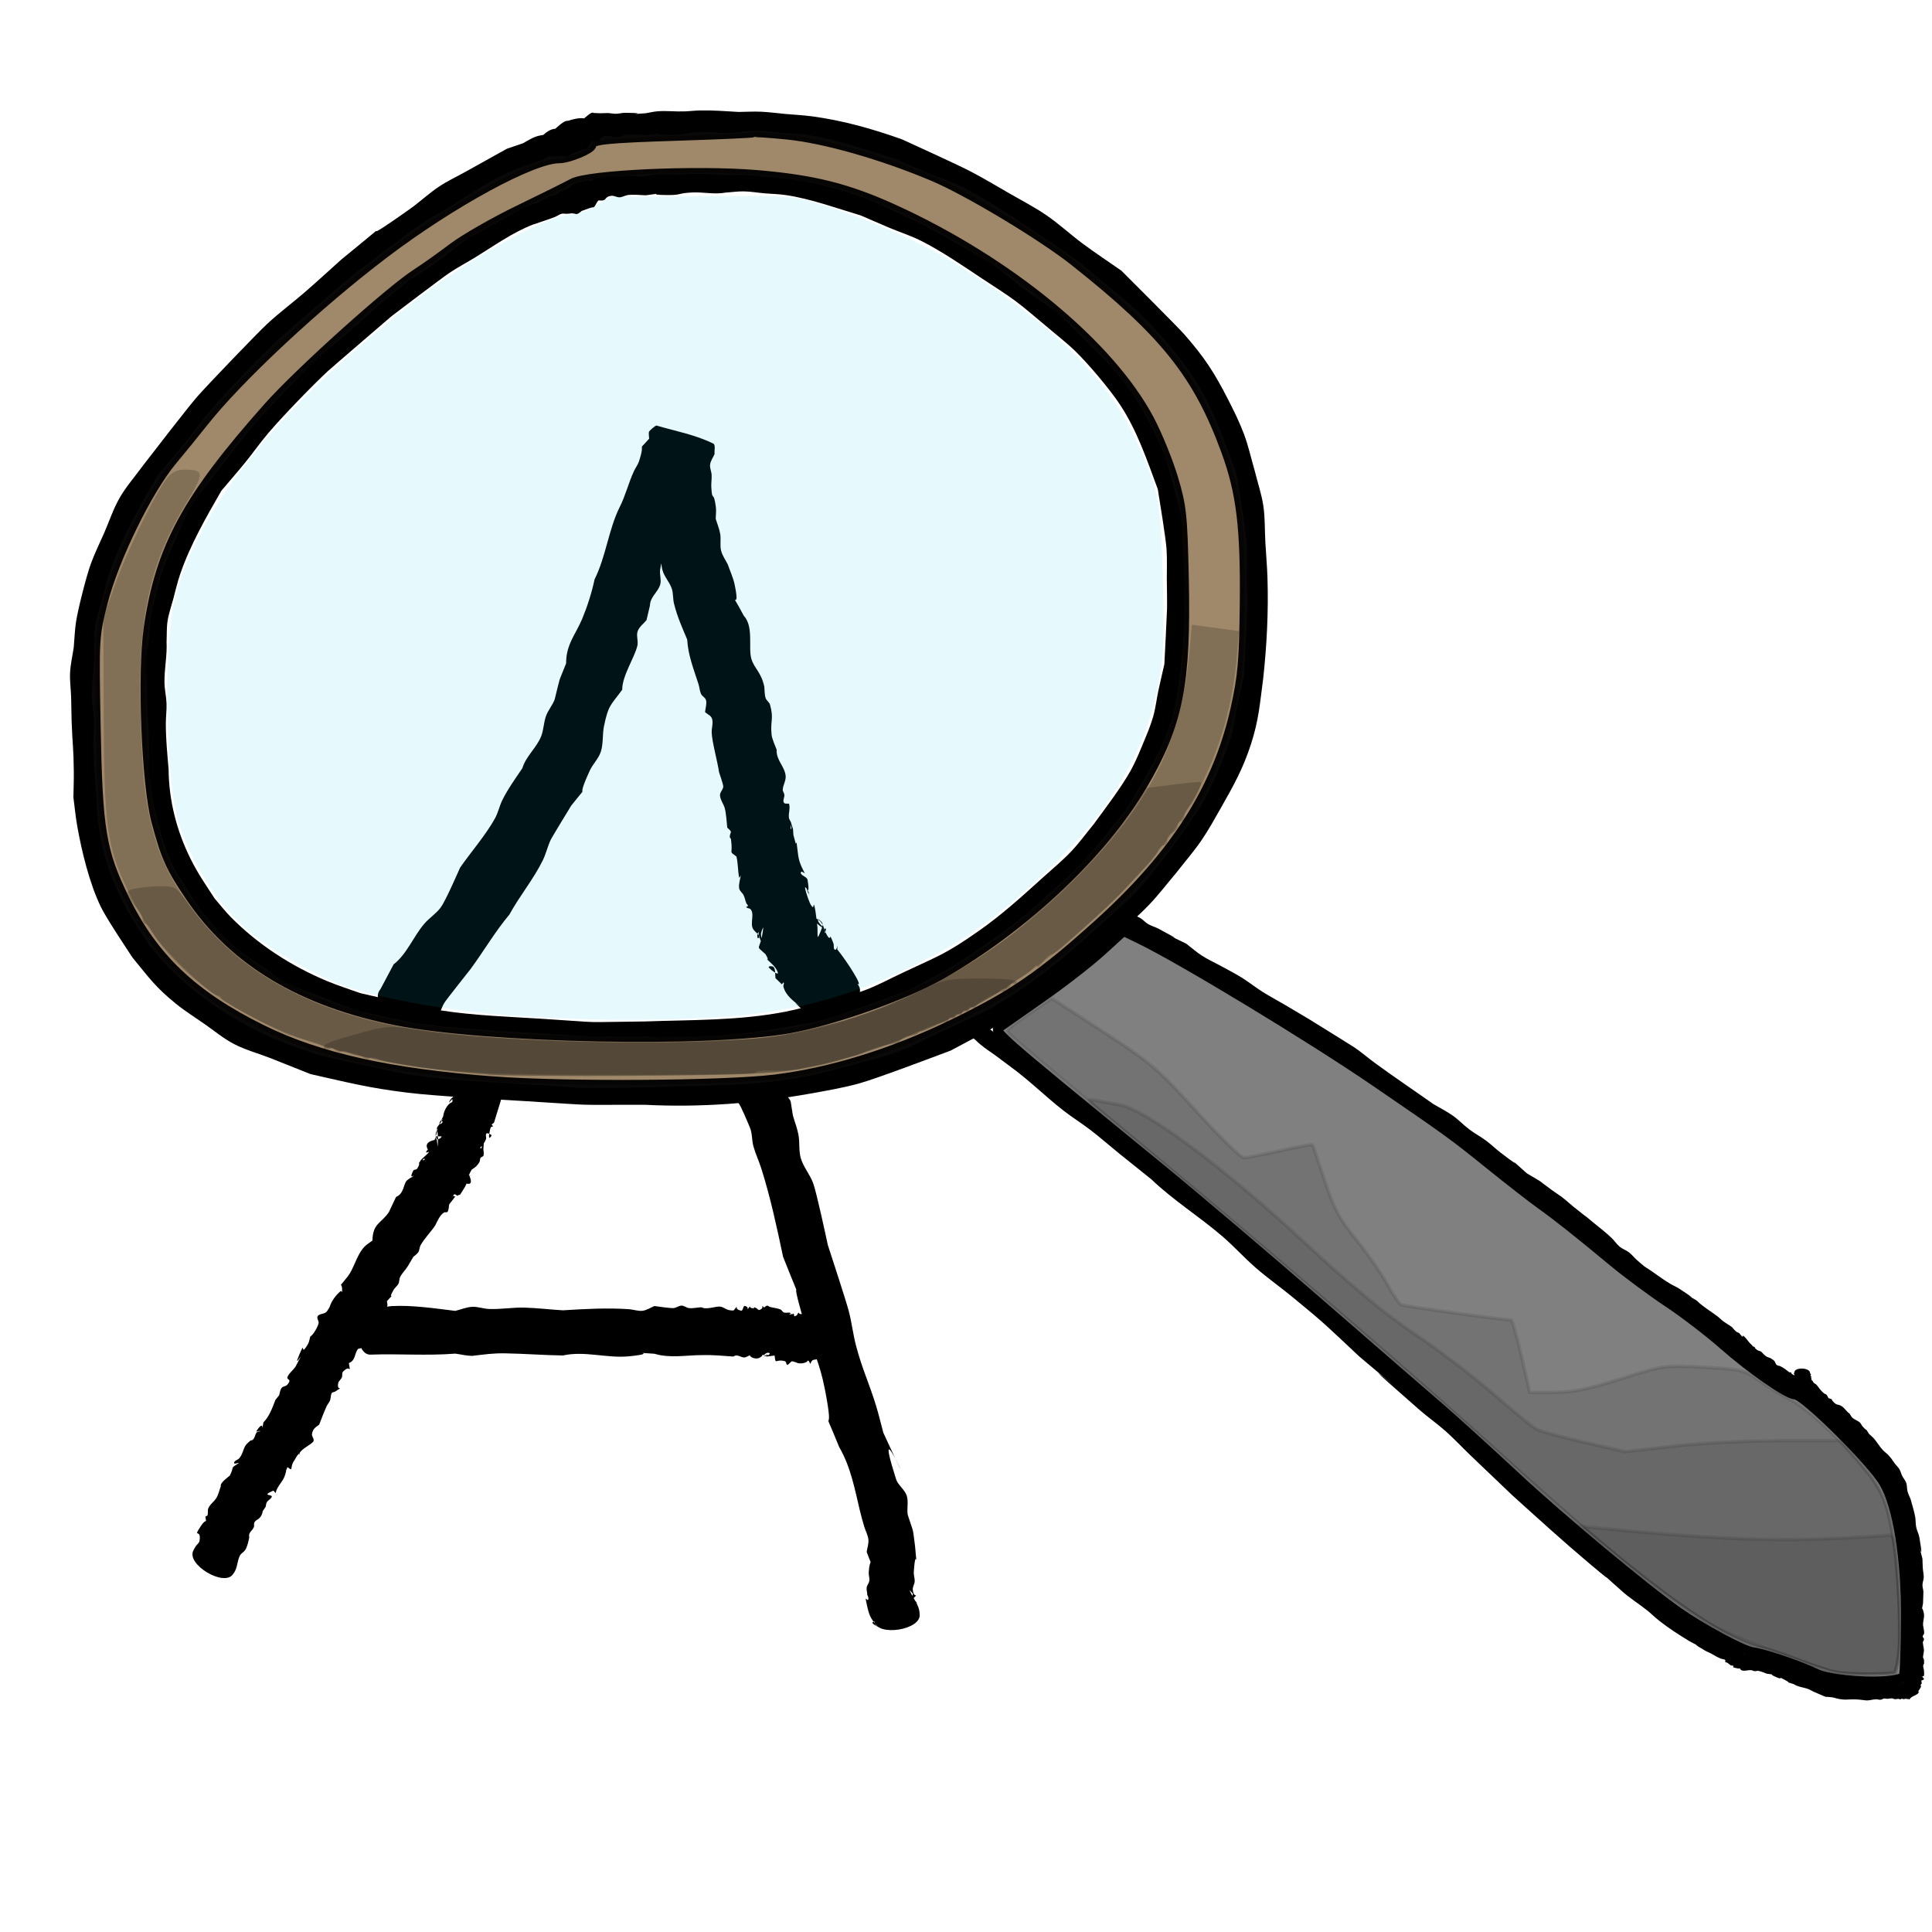 <?xml version="1.0" encoding="UTF-8" standalone="no"?>
<!-- Created with Inkscape (http://www.inkscape.org/) -->

<svg
   xmlns:dc="http://purl.org/dc/elements/1.1/"
   xmlns:cc="http://creativecommons.org/ns#"
   xmlns:rdf="http://www.w3.org/1999/02/22-rdf-syntax-ns#"
   xmlns:svg="http://www.w3.org/2000/svg"
   xmlns="http://www.w3.org/2000/svg"
   xmlns:sodipodi="http://sodipodi.sourceforge.net/DTD/sodipodi-0.dtd"
   xmlns:inkscape="http://www.inkscape.org/namespaces/inkscape"
   width="200"
   height="200"
   viewBox="0 0 200 200"
   id="svg2"
   version="1.1"
   inkscape:version="0.91 r13725"
   sodipodi:docname="dataid.svg">
  <defs
     id="defs4">
    <inkscape:perspective
       sodipodi:type="inkscape:persp3d"
       inkscape:vp_x="0 : 100 : 1"
       inkscape:vp_y="0 : 1000 : 0"
       inkscape:vp_z="200 : 100 : 1"
       inkscape:persp3d-origin="100 : 66.666667 : 1"
       id="perspective4260" />
  </defs>
  <sodipodi:namedview
     id="base"
     pagecolor="#ffffff"
     bordercolor="#666666"
     borderopacity="1.0"
     inkscape:pageopacity="0.0"
     inkscape:pageshadow="2"
     inkscape:zoom="2.8284271"
     inkscape:cx="111.77858"
     inkscape:cy="89.516143"
     inkscape:document-units="px"
     inkscape:current-layer="layer1"
     showgrid="false"
     units="px"
     inkscape:window-width="1440"
     inkscape:window-height="851"
     inkscape:window-x="0"
     inkscape:window-y="1"
     inkscape:window-maximized="1" />
  <g
     inkscape:label="Layer 1"
     inkscape:groupmode="layer"
     id="layer1"
     transform="translate(0,-852.362)">
    <path
       style="opacity:1;fill:#000000;fill-opacity:1;stroke:#000000;stroke-width:0;stroke-miterlimit:4;stroke-dasharray:none;stroke-dashoffset:0;stroke-opacity:1"
       id="path4166"
       d="m 58.647,868.595 c -0.838,-0.178 -0.152,-0.086 -1.13,-0.035 -0.213,0.011 -0.434,-0.057 -0.641,-0.003 -0.279,0.073 -0.512,0.269 -0.78,0.375 -0.891,0.351 -1.811,0.622 -2.713,0.943 -2.423,0.963 -4.549,2.492 -6.754,3.851 -1.036,0.638 -2.119,1.202 -3.13,1.88 -0.993,0.666 -6.12,4.571 -6.919,5.176 -0.48,0.413 -7.223,6.207 -7.62,6.576 -1.913,1.78 -5.355,5.344 -7.091,7.383 -0.958,1.125 -1.803,2.342 -2.735,3.488 -0.929,1.141 -1.899,2.248 -2.848,3.373 -1.849,3.217 -3.722,6.461 -4.929,9.988 -0.333,0.972 -0.558,1.978 -0.825,2.97 -0.231,0.857 -0.532,1.701 -0.669,2.579 -0.128,0.824 -0.08,1.665 -0.12,2.498 0.084,1.641 -0.284,3.271 -0.249,4.91 0.017,0.826 0.22,1.641 0.247,2.467 0.026,0.796 -0.09,1.592 -0.087,2.389 0.008,1.988 0.167,3.452 0.33,5.428 0.03,3.699 0.952,7.316 2.591,10.629 0.911,1.842 1.776,3.059 2.895,4.782 0.65,0.748 1.253,1.539 1.95,2.243 3.252,3.288 7.209,5.838 11.464,7.621 1.296,0.543 2.641,0.96 3.962,1.44 1.527,0.346 3.051,0.709 4.582,1.037 1.71,0.366 3.413,0.78 5.142,1.043 3.9,0.594 7.829,0.727 11.759,0.972 8.47,0.528 3.936,0.421 12.448,0.331 5.607,-0.203 11.229,-0.081 16.765,-1.159 1.663,-0.324 3.295,-0.793 4.931,-1.236 1.558,-0.422 3.137,-0.791 4.648,-1.359 1.534,-0.577 2.974,-1.377 4.46,-2.066 4.382,-2.072 5.051,-2.168 9.119,-5.021 2.711,-1.901 5.159,-4.129 7.608,-6.343 1.119,-1.011 2.288,-1.973 3.329,-3.065 0.974,-1.022 1.802,-2.175 2.703,-3.262 1.321,-1.812 3.361,-4.481 4.46,-6.475 0.569,-1.033 1.014,-2.13 1.467,-3.219 0.431,-1.034 0.871,-2.07 1.182,-3.147 0.293,-1.016 0.403,-2.077 0.625,-3.111 0.225,-1.054 0.477,-2.102 0.715,-3.154 0.034,-0.668 0.306,-5.954 0.318,-6.566 0.022,-1.183 -0.014,-2.366 -0.024,-3.549 -0.01,-1.221 0.051,-2.445 -0.036,-3.663 -0.097,-1.367 -0.823,-5.747 -1.039,-7.107 -1.285,-3.464 -2.463,-6.994 -4.517,-10.103 -1.214,-1.837 -3.782,-4.875 -5.326,-6.371 -1.107,-1.072 -2.338,-2.008 -3.508,-3.012 -1.207,-0.988 -2.369,-2.033 -3.621,-2.963 -1.266,-0.941 -2.614,-1.767 -3.926,-2.642 -2.272,-1.515 -4.988,-3.382 -7.442,-4.595 -1.201,-0.593 -2.483,-1.004 -3.718,-1.522 -1.136,-0.477 -2.262,-0.976 -3.393,-1.463 -2.919,-0.868 -5.835,-1.948 -8.86,-2.417 -0.885,-0.137 -1.785,-0.146 -2.677,-0.225 -0.797,-0.071 -1.589,-0.213 -2.388,-0.226 -0.739,-0.012 -1.475,0.1 -2.213,0.149 -1.294,0.233 -2.588,-0.069 -3.881,-0.021 -1.79,0.065 -1.331,0.327 -3.035,0.312 -2.903,-0.025 0.182,-0.337 -2.567,0.027 -0.542,-0.028 -1.616,-0.111 -2.172,-0.029 -0.33,0.049 -0.631,0.255 -0.964,0.27 -0.303,0.013 -0.589,-0.166 -0.891,-0.187 -1.092,0.088 -0.487,0.683 -1.564,0.556 -0.221,-0.061 -0.489,0.889 -0.709,0.828 -0.25,-0.053 -2.16,0.806 -2.407,0.741 -0.161,-0.042 -0.307,-0.137 -0.471,-0.163 -0.139,-0.022 -0.281,0.04 -0.421,0.023 -0.211,-0.025 -0.45,-0.237 -0.599,-0.344 -0.199,-0.346 -0.673,-0.207 -0.866,-0.533 -0.583,-0.713 1.432,-2.362 2.015,-1.649 l 0,0 c 0.173,0.269 -0.255,-0.167 -0.062,0.008 0.088,0.376 -0.079,-0.122 0.342,0.044 0.134,0.053 0.15,0.264 0.277,0.331 0.353,0.184 2.712,-2.593 2.992,-2.195 0.917,0.042 0.431,0.036 1.46,0.008 0.293,0.009 0.584,0.08 0.877,0.076 0.319,-0.005 0.632,-0.105 0.951,-0.102 3.376,0.026 -1.406,0.282 2.138,0.043 0.405,-0.067 0.807,-0.17 1.216,-0.2 0.917,-0.068 1.84,0.042 2.76,0.013 0.547,-0.018 1.092,-0.089 1.64,-0.1 1.363,-0.026 2.623,0.076 3.987,0.155 0.764,-0.008 1.529,-0.057 2.293,-0.025 0.833,0.035 1.66,0.153 2.49,0.228 0.936,0.085 1.878,0.128 2.81,0.252 3.192,0.424 6.295,1.303 9.322,2.384 1.543,0.708 5.727,2.605 7.164,3.357 1.337,0.7 2.633,1.477 3.939,2.232 1.285,0.742 2.611,1.422 3.835,2.261 1.327,0.909 2.509,2.015 3.802,2.971 1.296,0.958 2.642,1.847 3.963,2.77 0.647,0.648 5.844,5.826 6.524,6.604 2.117,2.42 3.096,3.942 4.542,6.767 0.596,1.164 1.177,2.342 1.635,3.567 0.454,1.217 0.729,2.494 1.094,3.74 0.301,1.227 0.718,2.431 0.904,3.681 0.186,1.243 0.136,2.51 0.208,3.765 0.07,1.231 0.18,2.459 0.219,3.691 0.109,3.478 -0.067,6.962 -0.445,10.419 -0.344,2.581 -0.446,4.24 -1.245,6.729 -0.805,2.507 -1.807,4.328 -3.108,6.61 -0.658,1.154 -1.297,2.322 -2.048,3.418 -0.789,1.15 -1.71,2.205 -2.565,3.307 -0.943,1.11 -1.823,2.278 -2.83,3.33 -1.077,1.126 -2.26,2.144 -3.411,3.194 -1.22,1.113 -2.419,2.253 -3.703,3.292 -1.347,1.09 -2.759,2.099 -4.181,3.089 -4.636,3.229 -4.398,2.924 -9.268,5.54 -1.703,0.634 -7.724,2.921 -9.497,3.405 -1.675,0.458 -3.391,0.75 -5.101,1.055 -5.634,1.005 -11.33,1.439 -17.053,1.146 -8.364,-0.012 -4.199,0.118 -12.535,-0.388 -2.84,-0.172 -9.067,-0.505 -11.967,-0.857 -4.128,-0.501 -6.127,-1.044 -10.108,-1.932 -1.373,-0.547 -2.743,-1.1 -4.118,-1.641 -1.263,-0.497 -2.592,-0.846 -3.797,-1.471 -1.109,-0.575 -2.074,-1.394 -3.1,-2.106 -0.987,-0.684 -2.008,-1.325 -2.939,-2.083 -2.172,-1.771 -2.723,-2.643 -4.477,-4.765 -0.695,-1.065 -2.684,-4.042 -3.248,-5.194 -1.191,-2.43 -2.013,-5.804 -2.478,-8.469 -0.169,-0.966 -0.258,-1.945 -0.387,-2.917 0.014,-0.899 0.051,-1.797 0.041,-2.696 -0.026,-2.559 -0.136,-2.678 -0.225,-5.137 -0.031,-0.842 -0.024,-1.685 -0.051,-2.527 -0.027,-0.856 -0.154,-1.713 -0.109,-2.568 0.045,-0.871 0.251,-1.727 0.377,-2.59 0.08,-0.889 0.104,-1.785 0.241,-2.668 0.215,-1.381 1.072,-4.72 1.51,-5.938 0.404,-1.124 0.941,-2.196 1.418,-3.29 0.524,-1.201 0.93,-2.463 1.586,-3.598 0.695,-1.203 1.629,-2.25 2.444,-3.376 0.974,-1.256 4.542,-5.894 5.591,-7.099 1.005,-1.154 6.23,-6.593 7.224,-7.516 1.262,-1.173 2.652,-2.201 3.953,-3.331 1.265,-1.098 2.496,-2.234 3.743,-3.352 7.307,-5.956 -0.049,-0.167 7.083,-5.218 1.031,-0.73 1.953,-1.609 3.004,-2.311 0.891,-0.596 1.87,-1.049 2.806,-1.572 1.889,-1.056 2.441,-1.36 4.242,-2.36 l 1.65,-0.562 c 0.432,-0.226 0.841,-0.505 1.297,-0.677 0.375,-0.141 0.782,-0.176 1.175,-0.254 0.686,-0.136 1.523,-1.449 2.222,-1.403 4.594,-1.499 0.711,3.733 -0.174,3.733 z"
       inkscape:connector-curvature="0"
       sodipodi:nodetypes="cccccsscssscssscssscscsscsssccsscssscsssccccccsscsssscsccccsccccccccccccccccccccccsccccscsssscssscscscssscsssscsscsscsssscsscsscscsssscssscsssccscccc" />
    <path
       sodipodi:nodetypes="cccccsscssscssscssscscsscsssccsscssscsssccccccsscsssscsccccsccccccccccccccccccccccsccccscsssscssscscscssscsssscsscsscsssscsscsscscsssscssscsssccscccc"
       inkscape:connector-curvature="0"
       d="m 59.672,874.525 c -0.727,-0.154 -0.132,-0.074 -0.98,-0.031 -0.185,0.01 -0.377,-0.05 -0.556,-0.003 -0.242,0.063 -0.444,0.234 -0.677,0.325 -0.773,0.305 -1.572,0.539 -2.354,0.818 -2.103,0.835 -3.947,2.163 -5.86,3.341 -0.899,0.554 -1.839,1.043 -2.716,1.632 -0.862,0.578 -5.31,3.966 -6.003,4.491 -0.416,0.358 -6.267,5.385 -6.612,5.706 -1.66,1.545 -4.646,4.637 -6.152,6.405 -0.831,0.976 -1.564,2.032 -2.373,3.026 -0.806,0.99 -1.647,1.951 -2.471,2.926 -1.604,2.791 -3.229,5.606 -4.276,8.666 -0.289,0.844 -0.484,1.716 -0.715,2.577 -0.2,0.744 -0.462,1.476 -0.58,2.237 -0.111,0.715 -0.07,1.445 -0.104,2.167 0.073,1.424 -0.246,2.838 -0.216,4.26 0.015,0.717 0.191,1.424 0.214,2.141 0.023,0.691 -0.078,1.381 -0.075,2.073 0.007,1.725 0.145,2.995 0.286,4.71 0.026,3.209 0.826,6.348 2.248,9.222 0.791,1.598 1.541,2.654 2.512,4.149 0.564,0.649 1.087,1.335 1.692,1.946 2.821,2.853 6.255,5.066 9.947,6.612 1.125,0.471 2.292,0.833 3.438,1.249 1.325,0.3 2.647,0.615 3.976,0.899 1.484,0.317 2.961,0.677 4.461,0.905 3.384,0.516 6.793,0.631 10.202,0.843 7.349,0.459 3.415,0.365 10.801,0.287 4.865,-0.176 9.743,-0.07 14.546,-1.005 1.443,-0.281 2.859,-0.688 4.278,-1.072 1.352,-0.366 2.722,-0.686 4.033,-1.179 1.331,-0.5 2.58,-1.195 3.87,-1.793 3.802,-1.797 4.382,-1.881 7.912,-4.356 2.352,-1.649 4.476,-3.582 6.601,-5.503 0.971,-0.878 1.985,-1.712 2.888,-2.659 0.846,-0.887 1.564,-1.887 2.346,-2.83 1.147,-1.572 2.916,-3.888 3.869,-5.618 0.494,-0.896 0.88,-1.848 1.273,-2.793 0.374,-0.898 0.756,-1.796 1.026,-2.73 0.255,-0.882 0.35,-1.802 0.542,-2.7 0.196,-0.915 0.414,-1.824 0.621,-2.736 0.029,-0.58 0.266,-5.166 0.276,-5.697 0.019,-1.026 -0.012,-2.053 -0.021,-3.08 -0.009,-1.059 0.044,-2.121 -0.031,-3.178 -0.084,-1.186 -0.714,-4.986 -0.902,-6.166 -1.115,-3.005 -2.137,-6.068 -3.919,-8.765 -1.053,-1.594 -3.281,-4.229 -4.621,-5.528 -0.96,-0.93 -2.029,-1.742 -3.043,-2.613 -1.047,-0.857 -2.055,-1.764 -3.141,-2.571 -1.099,-0.816 -2.268,-1.533 -3.407,-2.292 -1.971,-1.314 -4.328,-2.934 -6.457,-3.987 -1.042,-0.515 -2.155,-0.871 -3.226,-1.321 -0.985,-0.414 -1.963,-0.846 -2.944,-1.27 -2.533,-0.753 -5.062,-1.69 -7.687,-2.097 -0.768,-0.119 -1.549,-0.126 -2.323,-0.195 -0.691,-0.061 -1.378,-0.185 -2.072,-0.196 -0.641,-0.011 -1.28,0.086 -1.92,0.13 -1.123,0.202 -2.245,-0.06 -3.367,-0.019 -1.553,0.057 -1.154,0.283 -2.634,0.271 -2.519,-0.022 0.158,-0.292 -2.227,0.023 -0.471,-0.024 -1.402,-0.096 -1.884,-0.025 -0.287,0.042 -0.547,0.222 -0.837,0.235 -0.263,0.012 -0.511,-0.144 -0.773,-0.163 -0.948,0.076 -0.422,0.592 -1.357,0.482 -0.191,-0.053 -0.424,0.771 -0.616,0.719 -0.217,-0.046 -1.874,0.699 -2.089,0.643 -0.139,-0.037 -0.266,-0.119 -0.409,-0.141 -0.12,-0.019 -0.244,0.035 -0.365,0.02 -0.183,-0.022 -0.39,-0.205 -0.52,-0.299 -0.173,-0.3 -0.584,-0.18 -0.751,-0.463 -0.506,-0.618 1.243,-2.049 1.749,-1.431 l 0,0 c 0.15,0.233 -0.221,-0.144 -0.053,0.007 0.076,0.327 -0.068,-0.106 0.297,0.038 0.116,0.046 0.13,0.229 0.24,0.287 0.306,0.16 2.353,-2.25 2.596,-1.905 0.796,0.037 0.374,0.031 1.266,0.007 0.254,0.008 0.506,0.069 0.761,0.066 0.276,-0.004 0.548,-0.091 0.825,-0.089 2.929,0.023 -1.22,0.245 1.855,0.038 0.352,-0.058 0.7,-0.147 1.055,-0.174 0.796,-0.059 1.597,0.036 2.394,0.011 0.475,-0.015 0.948,-0.077 1.423,-0.086 1.183,-0.023 2.276,0.066 3.459,0.135 0.663,-0.007 1.327,-0.05 1.99,-0.022 0.722,0.031 1.44,0.132 2.16,0.198 0.813,0.073 1.629,0.111 2.438,0.219 2.77,0.368 5.462,1.131 8.088,2.068 1.339,0.614 4.969,2.26 6.216,2.913 1.16,0.607 2.284,1.281 3.418,1.936 1.115,0.644 2.265,1.234 3.327,1.961 1.151,0.789 2.177,1.748 3.299,2.578 1.124,0.831 2.292,1.602 3.439,2.403 0.562,0.562 5.071,5.055 5.661,5.729 1.837,2.1 2.686,3.42 3.941,5.871 0.517,1.01 1.021,2.032 1.418,3.095 0.394,1.056 0.633,2.164 0.949,3.245 0.261,1.064 0.623,2.109 0.784,3.193 0.161,1.079 0.118,2.178 0.18,3.267 0.061,1.068 0.156,2.134 0.19,3.203 0.094,3.017 -0.058,6.04 -0.386,9.04 -0.298,2.239 -0.387,3.679 -1.08,5.839 -0.699,2.176 -1.568,3.755 -2.697,5.735 -0.57,1.001 -1.125,2.015 -1.777,2.965 -0.685,0.998 -1.484,1.913 -2.225,2.87 -0.818,0.963 -1.581,1.976 -2.455,2.89 -0.934,0.977 -1.961,1.861 -2.959,2.771 -1.059,0.965 -2.099,1.955 -3.213,2.856 -1.169,0.946 -2.394,1.821 -3.628,2.68 -4.022,2.801 -3.815,2.537 -8.042,4.807 -1.478,0.55 -6.702,2.534 -8.24,2.955 -1.453,0.397 -2.943,0.65 -4.425,0.915 -4.888,0.872 -9.83,1.248 -14.796,0.994 -7.257,-0.011 -3.643,0.102 -10.876,-0.337 -2.464,-0.15 -7.867,-0.438 -10.383,-0.744 -3.582,-0.435 -5.316,-0.906 -8.77,-1.676 -1.191,-0.474 -2.38,-0.954 -3.573,-1.423 -1.096,-0.431 -2.249,-0.734 -3.295,-1.276 -0.962,-0.499 -1.799,-1.21 -2.69,-1.827 -0.856,-0.594 -1.742,-1.149 -2.55,-1.808 -1.885,-1.537 -2.362,-2.293 -3.885,-4.135 -0.603,-0.924 -2.329,-3.507 -2.818,-4.506 -1.033,-2.108 -1.746,-5.036 -2.15,-7.348 -0.146,-0.838 -0.224,-1.687 -0.335,-2.531 0.012,-0.78 0.044,-1.559 0.036,-2.339 -0.023,-2.22 -0.118,-2.324 -0.195,-4.457 -0.027,-0.731 -0.021,-1.462 -0.044,-2.193 -0.023,-0.743 -0.133,-1.486 -0.095,-2.228 0.039,-0.756 0.218,-1.498 0.327,-2.247 0.07,-0.772 0.09,-1.549 0.209,-2.315 0.187,-1.198 0.93,-4.096 1.31,-5.152 0.351,-0.975 0.816,-1.905 1.23,-2.855 0.455,-1.042 0.807,-2.137 1.376,-3.122 0.603,-1.044 1.414,-1.953 2.12,-2.929 0.845,-1.09 3.941,-5.114 4.851,-6.159 0.872,-1.001 5.405,-5.72 6.267,-6.521 1.095,-1.018 2.301,-1.91 3.43,-2.89 1.097,-0.953 2.165,-1.939 3.248,-2.908 6.34,-5.168 -0.042,-0.145 6.146,-4.527 0.894,-0.633 1.695,-1.396 2.606,-2.005 0.773,-0.517 1.623,-0.91 2.435,-1.364 1.639,-0.916 2.118,-1.18 3.68,-2.047 l 1.431,-0.488 c 0.375,-0.196 0.729,-0.438 1.125,-0.587 0.325,-0.122 0.678,-0.153 1.019,-0.22 0.596,-0.118 1.321,-1.258 1.928,-1.217 3.986,-1.301 0.617,3.239 -0.151,3.239 z"
       id="path4174"
       style="opacity:1;fill:#000000;fill-opacity:1;stroke:#000000;stroke-width:0;stroke-miterlimit:4;stroke-dasharray:none;stroke-dashoffset:0;stroke-opacity:1" />
    <path
       style="opacity:1;fill:#000000;fill-opacity:1;stroke:#000000;stroke-width:0;stroke-miterlimit:4;stroke-dasharray:none;stroke-dashoffset:0;stroke-opacity:1"
       id="path4198"
       d="m 101.18,958.054 c 0.731,0.45 1.482,0.926 2.109,1.519 0.307,0.291 0.551,0.645 0.872,0.921 0.416,0.358 0.885,0.648 1.328,0.972 0.481,0.474 0.923,0.991 1.443,1.421 0.616,0.51 1.329,0.893 1.954,1.392 0.755,0.602 1.439,1.289 2.183,1.904 0.873,0.722 1.787,1.393 2.666,2.107 2.093,1.7 4.147,3.449 6.221,5.173 1.165,0.981 2.31,1.985 3.494,2.943 1.259,1.019 2.582,1.958 3.834,2.987 1.247,1.024 2.442,2.112 3.661,3.169 13.182,11.435 -5.864,-5.111 7.135,6.311 1.136,0.998 2.297,1.968 3.445,2.952 2.122,1.797 4.165,3.686 6.283,5.488 3.192,2.715 2.231,1.694 5.274,4.535 7.143,6.669 -2.059,-1.699 4.477,4.21 0.672,0.646 1.33,1.307 2.016,1.938 0.659,0.606 1.346,1.181 2.018,1.772 1.181,1.038 2.629,2.349 3.878,3.315 4.863,3.765 -1.038,-1.067 3.355,2.577 1.192,1.172 2.549,2.144 3.913,3.101 0.364,0.255 0.74,0.492 1.093,0.761 1.667,1.271 0.212,0.407 1.978,1.346 2.631,1.72 -1.092,-0.611 1.619,0.757 0.195,0.098 0.316,0.305 0.498,0.426 0.382,0.253 0.881,0.391 1.294,0.592 0.059,0.047 0.123,0.088 0.177,0.14 0.348,0.34 -0.052,0.048 0.369,0.331 0.079,0.053 0.388,0.118 0.195,0.106 0.106,0.044 0.213,0.083 0.317,0.131 0.034,0.016 -0.145,-0.043 -0.108,-0.035 0.071,0.015 0.148,0.018 0.209,0.057 0.019,0.012 0.211,0.311 0.215,0.309 0.059,-0.037 -0.051,-0.129 -0.077,-0.194 0.559,0.237 -0.111,1.818 -0.67,1.581 l 0,0 c -0.142,-0.034 -0.29,-0.052 -0.427,-0.102 -0.05,-0.018 0.069,-0.14 0.019,-0.158 -0.116,-0.04 -0.244,-0.025 -0.364,-0.048 -0.037,-0.01 0.076,2e-4 0.114,3e-4 -0.095,-0.061 -0.191,-0.123 -0.286,-0.184 0.009,-0.01 0.035,-0.01 0.026,-0.015 -0.069,-0.044 -0.144,-0.079 -0.219,-0.11 -0.033,-0.013 -0.087,0.01 -0.103,-0.022 -0.034,-0.069 0.028,-0.171 -0.021,-0.23 -0.053,-0.063 -0.157,-0.051 -0.235,-0.076 -0.456,-0.114 -0.777,-0.347 -1.183,-0.569 -0.217,-0.118 -0.454,-0.198 -0.667,-0.324 -2.751,-1.628 1.702,0.801 -1.606,-0.97 -1.091,-0.661 -2.18,-1.359 -3.181,-2.153 -0.41,-0.325 -0.779,-0.7 -1.187,-1.026 -0.904,-0.723 -1.902,-1.325 -2.752,-2.118 -3.539,-3.141 0.555,0.451 -3.263,-2.763 -2.72,-2.289 -5.349,-4.688 -7.987,-7.07 -0.759,-0.724 -3.759,-3.582 -4.409,-4.21 -0.827,-0.798 -1.612,-1.641 -2.47,-2.405 -0.874,-0.778 -1.841,-1.446 -2.721,-2.216 -11.98,-10.489 6.732,5.454 -6.232,-5.529 -3.383,-3.162 -3.288,-3.174 -6.921,-6.157 -1.231,-1.01 -2.535,-1.931 -3.739,-2.973 -1.219,-1.056 -2.298,-2.266 -3.523,-3.316 -2.381,-2.041 -5.063,-3.716 -7.337,-5.889 -1.092,-0.875 -2.188,-1.745 -3.275,-2.625 -1.007,-0.816 -1.981,-1.673 -3.008,-2.465 -0.896,-0.691 -1.863,-1.286 -2.757,-1.98 -1.923,-1.494 -3.654,-3.236 -5.636,-4.659 -0.444,-0.332 -0.884,-0.669 -1.331,-0.996 -0.778,-0.568 -1.039,-0.695 -1.76,-1.292 -0.249,-0.206 -0.549,-0.545 -0.847,-0.729 -0.139,-0.086 -0.291,-0.15 -0.437,-0.225 -0.499,-0.375 0.56,-1.787 1.059,-1.413 z"
       inkscape:connector-curvature="0" />
    <path
       style="opacity:1;fill:#000000;fill-opacity:1;stroke:#000000;stroke-width:0;stroke-miterlimit:4;stroke-dasharray:none;stroke-dashoffset:0;stroke-opacity:1"
       id="path4200"
       d="m 180.638,1023.604 c 0.455,-0.316 0.682,-0.036 1.206,0.073 0.188,0.039 0.382,0.043 0.572,0.075 0.267,0.045 0.747,0.175 0.991,0.238 0.293,0.228 0.695,0.146 1.01,0.302 0.171,0.085 0.271,0.287 0.448,0.358 0.174,0.07 0.381,-0.01 0.561,0.047 1.745,0.52 -0.599,0.081 0.872,0.327 0.172,0.101 0.338,0.212 0.516,0.302 0.305,0.154 0.631,0.265 0.946,0.399 0.025,0.011 1.044,0.437 1.087,0.45 0.187,0.057 0.384,0.079 0.576,0.119 0.606,0.402 1.181,0.233 1.844,0.236 0.503,0 0.713,0.098 1.214,0.123 0.197,0.01 0.395,-0.01 0.593,-0.01 0.19,-0.018 0.38,-0.044 0.571,-0.055 0.549,-0.031 0.451,0.025 0.97,-0.04 0.356,-0.045 0.64,-0.125 0.999,-0.084 0.634,-0.128 -0.083,-0.031 0.485,0.028 0.058,0.01 0.113,-0.038 0.172,-0.04 0.179,-0.01 0.218,0.104 0.375,-0 0.179,-0.088 0.188,0.084 0.277,0.094 0.093,0.011 0.052,-0.136 0.271,-0.062 0.03,-0.012 0.06,-0.024 0.09,-0.035 0.025,0.013 0.048,0.044 0.076,0.04 0.037,-0.01 0.055,-0.076 0.091,-0.066 0.046,0.012 0.043,0.097 0.088,0.112 0.048,0.016 0.083,-0.061 0.131,-0.076 0.208,0.303 0.063,0.05 -0.708,0.542 -0.022,0.014 -0.068,0.063 -0.069,0.037 -0.005,-0.538 0.192,-0.03 0.175,-0.518 -0.021,-0.08 0.101,0.046 0.095,0.015 -0.008,-0.038 -0.055,-0.065 -0.054,-0.104 6.1e-4,-0.024 0.082,-0.047 0.058,-0.043 -0.037,0 -0.086,0.015 -0.101,0.05 -0.014,0.031 0.064,-0.024 0.095,-0.036 -0.008,-0.01 -0.031,-0.012 -0.025,-0.021 0.024,-0.034 0.064,-0.054 0.095,-0.081 -0.014,-0.141 -0.078,-0.285 -0.042,-0.422 0.018,-0.068 0.149,-0.044 0.182,-0.106 0.019,-0.036 -0.051,-0.063 -0.076,-0.094 0.044,-0.039 0.088,-0.078 0.133,-0.118 -0.008,0.085 -0.116,-0.046 -0.103,-0.089 0.014,-0.044 0.09,-0.018 0.136,-0.025 0.122,-0.019 -0.128,0.073 -0.162,-0.069 -0.008,-0.035 0.049,-0.053 0.073,-0.079 -0.098,-0.453 0.032,0.261 0.035,-0.326 4e-4,-0.065 -0.076,-0.121 -0.063,-0.185 0.016,-0.079 0.133,-0.116 0.141,-0.196 0.007,-0.076 -0.08,-0.133 -0.103,-0.206 -0.022,-0.07 -0.021,-0.146 -0.032,-0.219 0.049,-0.503 0.04,-1.007 0.106,-1.508 -0.242,-0.438 -0.152,-0.146 -0.145,-0.606 0.002,-0.099 -0.026,-0.199 -0.012,-0.298 0.015,-0.1 0.082,-0.188 0.097,-0.288 0.015,-0.103 -0.006,-0.208 -0.008,-0.312 0.021,-0.106 0.041,-0.211 0.062,-0.317 -0.166,-0.828 -0.026,-1.674 -0.079,-2.508 0.035,-0.192 0.107,-0.38 0.105,-0.574 -0.002,-0.207 -0.095,-0.405 -0.115,-0.611 -0.024,-0.238 -0.015,-0.478 -0.018,-0.717 -0.014,-0.845 -0.001,-1.688 -0.025,-2.533 -0.271,-2.188 0.043,0.102 -0.351,-2.098 -0.064,-0.355 -0.086,-0.718 -0.158,-1.071 -0.069,-0.336 -0.196,-0.658 -0.264,-0.994 -0.467,-2.304 0.231,0.353 -0.356,-1.758 -0.037,-0.107 -0.461,-1.347 -0.519,-1.475 -0.097,-0.215 -0.231,-0.411 -0.346,-0.617 -0.1,-0.179 -0.179,-0.372 -0.3,-0.538 -0.822,-1.131 0.002,0.346 -0.654,-0.923 -0.296,-0.706 -1.045,-1.023 -1.483,-1.616 -1.11,-1.505 0.571,0.444 -0.639,-0.914 -1.342,-0.859 0.311,0.316 -0.669,-0.757 -0.106,-0.117 -0.31,-0.109 -0.417,-0.224 -0.097,-0.104 -0.059,-0.294 -0.159,-0.394 -0.117,-0.117 -0.298,-0.142 -0.447,-0.213 -0.114,-0.122 -0.228,-0.244 -0.342,-0.367 -0.507,-0.526 -0.06,-0.089 -0.64,-0.578 -0.097,-0.082 -0.176,-0.188 -0.283,-0.256 -0.131,-0.083 -0.285,-0.121 -0.422,-0.194 -0.431,-0.228 -0.35,-0.198 -0.673,-0.546 -0.094,-0.054 -0.189,-0.109 -0.283,-0.164 -0.069,-0.106 -0.107,-0.24 -0.207,-0.317 -0.072,-0.056 -0.195,0.004 -0.268,-0.05 -0.122,-0.091 -0.515,-0.76 -0.602,-0.908 -0.047,-0.068 -0.083,-0.144 -0.14,-0.204 -0.09,-0.093 -0.36,-0.214 -0.43,-0.299 -0.344,-0.414 -0.043,-0.182 -0.191,-0.509 -0.047,-0.103 -0.12,-0.191 -0.18,-0.287 -0.015,-0.087 -0.029,-0.174 -0.044,-0.261 -0.061,-0.081 -0.154,-0.146 -0.185,-0.243 -0.018,-0.058 0.041,-0.114 0.054,-0.173 0.016,-0.071 0.04,-0.143 0.034,-0.216 -0.026,-0.33 -0.137,-0.02 9.7e-4,-0.303 0.028,-0.573 1.649,-0.493 1.621,0.08 l 0,0 c 0.225,0.245 -0.032,0.214 0.061,0.325 0.021,0.026 0.081,0.017 0.087,0.05 0.007,0.04 -0.04,0.071 -0.06,0.106 0.137,0.069 -0.037,-0.036 0.085,0.241 0.021,0.049 0.08,0.072 0.111,0.115 0.039,0.053 0.052,0.125 0.099,0.171 0.063,0.061 0.155,0.084 0.221,0.141 0.078,0.067 0.139,0.152 0.209,0.228 0.184,0.266 0.397,0.534 0.655,0.734 0.07,0.054 0.175,0.058 0.235,0.123 0.093,0.1 0.139,0.236 0.209,0.354 0.705,0.265 0.042,-0.061 0.57,0.453 0.343,0.334 0.378,0.122 0.811,0.394 0.309,0.194 0.482,0.564 0.797,0.751 0.091,0.136 0.156,0.293 0.272,0.409 0.226,0.227 0.573,0.306 0.804,0.528 0.113,0.109 0.165,0.27 0.27,0.387 0.786,0.871 10e-4,-0.253 0.675,0.791 0.138,0.125 0.286,0.24 0.414,0.375 0.382,0.403 0.649,0.91 1.03,1.312 0.149,0.157 0.334,0.275 0.486,0.428 0.139,0.139 0.257,0.297 0.385,0.445 0.122,0.174 0.238,0.354 0.367,0.523 0.146,0.192 0.335,0.353 0.458,0.56 0.127,0.214 0.175,0.468 0.286,0.691 0.125,0.25 0.331,0.46 0.422,0.725 0.099,0.286 0.059,0.605 0.137,0.897 0.072,0.271 0.208,0.52 0.312,0.78 0.13,0.464 0.404,1.393 0.482,1.867 0.056,0.341 0.03,0.694 0.099,1.032 0.076,0.372 0.27,0.714 0.334,1.088 0.666,3.895 -0.638,-1.579 0.315,2.195 0.012,0.325 0.014,0.651 0.036,0.976 0.022,0.316 0.102,0.628 0.095,0.944 -0.005,0.264 -0.123,0.517 -0.129,0.781 -0.005,0.241 0.083,0.476 0.097,0.717 0.005,0.079 -0.034,1.088 -0.038,1.186 -0.166,1.001 -0.11,0.114 0.085,1.047 0.102,0.489 -0.196,0.974 -0.038,1.462 0.02,0.123 0.094,0.499 0.064,0.629 -0.024,0.106 -0.147,0.18 -0.15,0.288 -0.002,0.109 0.136,0.188 0.138,0.298 0.002,0.11 -0.084,0.202 -0.126,0.303 0.013,0.101 0.026,0.201 0.04,0.302 0.019,0.181 0.077,0.358 0.08,0.54 0.003,0.148 -0.107,0.608 -0.094,0.731 0.008,0.082 0.065,0.151 0.097,0.227 0.001,0.031 0.016,0.382 0.008,0.419 -0.015,0.069 -0.077,0.124 -0.087,0.194 -0.025,0.169 0.076,0.383 0.083,0.553 -0.008,0.15 0.048,0.412 -0.029,0.542 -0.025,0.042 -0.121,-0 -0.14,0.043 -0.052,0.123 0.427,0.264 -0.038,0.401 -0.14,0.013 -0.001,-0.018 -0.072,0.219 -0.005,0.016 -0.049,0.025 -0.05,0.01 -0.018,-0.508 0.088,-0.186 0.03,-0.053 0.169,0.215 0.061,0.01 -0.056,0.347 -0.008,0.023 0.035,0.038 0.04,0.062 0.034,0.166 -0.168,0.312 -0.216,0.458 0.08,0.09 -0.071,-0.096 -0.052,0.184 0.003,0.037 0.088,-0.117 0.08,-0.08 -0.102,0.452 -0.842,0.428 -0.995,0.844 -0.111,-0.096 -0.184,-0.035 -0.311,-0.061 -0.029,-0.01 -0.048,-0.046 -0.077,-0.041 -0.038,0.01 -0.061,0.046 -0.091,0.068 -0.273,-0.167 0.067,-2e-4 -0.179,0 -0.038,2e-4 -0.059,-0.055 -0.097,-0.059 -0.09,-0.01 -0.185,0.12 -0.283,0.053 -0.195,-0.083 -0.326,0.037 -0.52,-0 -0.075,-0.015 -0.139,-0.068 -0.214,-0.08 -0.082,-0.013 -0.166,0.01 -0.249,0.01 -0.372,0.051 -0.174,0.046 -0.596,-0 -0.135,0.017 -0.25,0.121 -0.385,0.133 -0.153,0.014 -0.303,-0.058 -0.457,-0.055 -0.372,0.01 -0.733,0.165 -1.111,0.11 -0.563,-0.064 -0.709,-0.096 -1.284,-0.097 -0.678,-9e-4 -0.723,0.076 -1.402,-0.033 -0.247,-0.04 -0.482,-0.135 -0.729,-0.175 -0.237,-0.039 -0.479,-0.041 -0.719,-0.061 -0.313,-0.132 -0.951,-0.398 -1.268,-0.545 -0.174,-0.081 -0.336,-0.19 -0.517,-0.257 -0.49,-0.181 -1.047,-0.206 -1.496,-0.506 -1.193,-0.383 0.011,0.063 -0.957,-0.457 -0.876,-0.471 0.017,0.109 -0.875,-0.275 -0.97,-0.418 0.123,-0.194 -0.94,-0.344 -0.214,-0.082 -0.68,-0.27 -0.895,-0.298 -0.13,-0.017 -0.261,0.043 -0.392,0.03 -0.122,-0.012 -0.231,-0.093 -0.352,-0.103 -0.304,-0.026 -0.61,0.107 -0.916,0.04 -0.593,-0.099 -0.314,-1.776 0.28,-1.677 z"
       inkscape:connector-curvature="0" />
    <path
       style="opacity:1;fill:#000000;fill-opacity:1;stroke:#000000;stroke-width:0;stroke-miterlimit:4;stroke-dasharray:none;stroke-dashoffset:0;stroke-opacity:1"
       id="path4202"
       d="m 116.909,946.817 c 0.344,0.289 0.801,0.371 1.173,0.606 0.275,0.174 0.49,0.435 0.772,0.599 0.345,0.201 0.741,0.302 1.094,0.49 4.656,2.478 -2.547,-1.092 2.851,1.539 0.541,0.414 1.051,0.873 1.624,1.242 0.619,0.399 1.295,0.699 1.94,1.054 0.723,0.399 1.462,0.772 2.164,1.207 0.743,0.461 1.427,1.013 2.166,1.479 0.763,0.481 1.561,0.904 2.339,1.361 0.82,0.482 1.635,0.971 2.453,1.457 0.192,0.119 4.505,2.789 4.722,2.938 0.749,0.516 1.439,1.112 2.173,1.649 1.966,1.438 3.994,2.799 5.983,4.205 0.675,0.403 1.384,0.755 2.026,1.208 0.616,0.434 1.136,0.994 1.739,1.447 0.556,0.418 1.175,0.747 1.734,1.162 0.51,0.379 0.964,0.83 1.468,1.216 2.965,2.275 0.044,-0.22 2.737,2.154 2.122,1.271 0.667,0.334 2.573,1.723 0.382,0.279 0.785,0.529 1.16,0.818 0.37,0.285 0.707,0.61 1.071,0.902 3.373,2.708 -1.137,-1.018 2.066,1.645 0.603,0.488 1.375,1.088 1.932,1.633 0.282,0.276 0.497,0.621 0.801,0.872 0.287,0.237 0.66,0.35 0.955,0.577 0.286,0.22 0.51,0.51 0.776,0.754 0.26,0.238 0.534,0.46 0.801,0.691 0.922,0.568 1.759,1.252 2.69,1.806 0.318,0.189 0.664,0.331 0.973,0.534 3.384,2.214 -1.499,-0.733 1.782,1.215 0.654,0.657 1.471,1.104 2.197,1.669 0.184,0.143 0.342,0.318 0.529,0.457 0.297,0.22 0.623,0.399 0.92,0.619 0.182,0.209 0.293,0.365 0.526,0.522 0.066,0.044 0.155,0.046 0.217,0.096 0.04,0.032 0.267,0.363 0.365,0.375 0.042,0.005 0.009,-0.084 0.014,-0.126 0.318,0.194 0.487,0.535 0.736,0.795 0.321,0.334 0.056,-0.003 0.301,0.329 0.749,0.283 -0.242,-0.149 0.456,0.381 0.112,0.085 0.274,0.084 0.391,0.162 0.115,0.076 0.19,0.201 0.293,0.293 0.325,0.288 0.28,0.227 0.696,0.387 0.131,0.096 0.283,0.168 0.392,0.288 0.103,0.115 0.112,0.301 0.228,0.402 0.11,0.095 0.278,0.088 0.409,0.152 0.324,0.156 0.628,0.391 0.907,0.614 0.746,0.092 -0.28,-0.096 0.5,0.315 0.086,0.045 0.203,-0.046 0.291,-0.005 0.081,0.037 0.085,0.168 0.161,0.213 0.042,0.025 0.098,-0.056 0.142,-0.035 0.029,0.014 -0.011,0.063 -0.017,0.095 0.322,-0.339 0.382,0.141 0.39,0.147 0.134,0.103 0.302,0.153 0.453,0.229 0.433,0.543 -1.103,1.767 -1.535,1.224 l 0,0 c 0.102,0.034 0.2,0.092 0.307,0.102 0.081,0.008 -0.327,-0.181 -0.034,-0.042 -0.038,-0.007 -0.076,-0.015 -0.115,-0.022 -0.09,-0.032 -0.363,-0.12 -0.455,-0.188 -0.048,-0.036 -0.063,-0.11 -0.117,-0.137 -0.098,-0.049 -0.221,-0.032 -0.319,-0.082 -0.088,-0.045 -0.148,-0.13 -0.222,-0.195 -0.134,-0.057 -0.269,-0.115 -0.403,-0.172 -0.466,-0.566 0.061,-0.017 -0.605,-0.421 -0.109,-0.066 -0.175,-0.188 -0.283,-0.255 -0.12,-0.074 -0.272,-0.087 -0.392,-0.161 -0.132,-0.081 -0.237,-0.199 -0.356,-0.298 -0.122,-0.071 -0.244,-0.143 -0.366,-0.215 -0.47,-0.364 -0.221,-0.187 -0.748,-0.529 -0.21,-0.158 -0.38,-0.365 -0.591,-0.522 -0.082,-0.061 -0.182,-0.097 -0.263,-0.159 -0.086,-0.067 -0.157,-0.151 -0.236,-0.226 -0.283,-0.16 -0.589,-0.346 -0.768,-0.633 -0.03,-0.048 1.9e-4,-0.123 -0.036,-0.166 -0.06,-0.072 -0.224,0.031 -0.271,-0.074 -0.091,-0.096 -0.195,-0.18 -0.273,-0.287 -0.023,-0.031 0.01,-0.09 -0.021,-0.114 -0.043,-0.033 -0.116,0.004 -0.161,-0.027 -0.151,-0.107 -0.551,-0.627 -0.732,-0.681 -0.095,-0.129 -0.169,-0.276 -0.284,-0.388 -0.217,-0.209 -0.808,-0.531 -1.029,-0.69 -0.729,-0.522 -1.329,-1.199 -2.086,-1.686 -0.301,-0.197 -0.609,-0.384 -0.903,-0.591 -0.29,-0.203 -0.548,-0.451 -0.849,-0.638 -0.32,-0.2 -0.687,-0.316 -1.005,-0.519 -0.307,-0.196 -0.558,-0.47 -0.861,-0.672 -2.691,-1.79 0.739,0.752 -1.865,-1.227 -0.287,-0.239 -0.578,-0.473 -0.86,-0.717 -0.28,-0.242 -0.535,-0.512 -0.825,-0.741 -0.296,-0.233 -0.639,-0.404 -0.931,-0.643 -0.305,-0.249 -0.569,-0.545 -0.856,-0.815 -0.882,-0.83 -0.917,-0.852 -1.823,-1.668 -0.336,-0.239 -0.666,-0.484 -1.007,-0.716 -0.371,-0.251 -0.774,-0.457 -1.127,-0.732 -0.364,-0.284 -0.657,-0.652 -1.018,-0.94 -1.186,-0.945 -2.612,-1.572 -3.67,-2.686 -1.395,-1.131 -2.856,-2.174 -4.234,-3.327 -0.531,-0.445 -1.008,-0.957 -1.569,-1.364 -6.54,-4.747 2.849,2.657 -3.732,-2.624 -0.654,-0.51 -1.281,-1.058 -1.962,-1.531 -0.636,-0.441 -1.332,-0.79 -1.984,-1.207 -0.697,-0.446 -1.378,-0.917 -2.063,-1.381 -0.165,-0.112 -4.344,-2.979 -4.485,-3.069 -0.78,-0.502 -1.587,-0.962 -2.381,-1.443 -0.816,-0.477 -1.633,-0.954 -2.449,-1.431 -0.765,-0.493 -1.514,-1.014 -2.296,-1.48 -0.742,-0.442 -1.524,-0.812 -2.273,-1.242 -1.94,-1.115 -3.808,-2.357 -5.793,-3.394 -0.487,-0.298 -0.96,-0.62 -1.461,-0.894 -0.788,-0.431 -1.65,-0.714 -2.434,-1.152 -1.154,-0.644 -0.42,-0.395 -1.39,-0.916 -0.119,-0.064 -0.252,-0.098 -0.378,-0.148 -0.566,-0.226 0.074,-1.826 0.64,-1.6 z"
       inkscape:connector-curvature="0" />
    <path
       style="opacity:1;fill:#000000;fill-opacity:1;stroke:#000000;stroke-width:0;stroke-miterlimit:4;stroke-dasharray:none;stroke-dashoffset:0;stroke-opacity:1"
       id="path4238"
       d="m 20.038,1012.819 c 0.079,-0.136 0.151,-0.277 0.238,-0.409 0.119,-0.181 0.346,-0.315 0.379,-0.529 0.214,-1.417 -0.78,-0.144 0.153,-1.567 0.583,-0.889 0.574,-0.092 0.45,-0.955 0.074,-0.046 0.194,-0.057 0.223,-0.139 0.078,-0.22 -0.009,-0.478 0.074,-0.696 0.166,-0.437 0.617,-0.71 0.854,-1.113 0.217,-0.368 0.299,-0.8 0.451,-1.198 -0.135,-0.357 0.899,-1.045 0.929,-1.102 0.549,-1.045 -0.093,-0.636 0.967,-1.322 -0.175,0 -0.525,0.191 -0.525,0.016 -5.7e-5,-0.235 0.365,-0.3 0.525,-0.472 0.354,-0.381 0.416,-0.954 0.654,-1.327 0.132,-0.207 0.346,-0.349 0.519,-0.523 0.514,-0.026 0.398,-0.678 0.71,-0.897 0.08,-0.056 0.363,-0.024 0.282,-0.077 -0.106,-0.07 -0.452,0.118 -0.382,0.011 0.99,-1.522 0.421,0.633 0.733,-0.922 0.589,-0.581 0.911,-1.454 1.239,-2.322 l 0.378,-0.469 c 0.088,-0.256 0.099,-0.554 0.265,-0.769 0.136,-0.176 0.439,-0.157 0.582,-0.328 0.758,-0.907 -0.76,-0.153 0.603,-1.561 0.094,-0.122 0.209,-0.23 0.281,-0.365 1.286,-2.393 -0.427,0.668 0.347,-1.152 0.764,-1.798 0.008,0.403 0.906,-1.12 0.139,-0.236 0.163,-0.524 0.244,-0.786 0.342,-0.204 0.798,-1.059 0.863,-1.382 0.048,-0.242 -0.231,-0.528 -0.094,-0.733 0.173,-0.26 0.6,-0.21 0.849,-0.399 0.174,-0.132 0.253,-0.356 0.379,-0.534 0.201,-0.634 0.634,-1.236 1.156,-1.67 0.042,-0.035 0.138,0.141 0.141,0.086 0.063,-1.258 -0.507,-0.188 0.397,-1.362 0.854,-0.945 1.035,-2.363 1.903,-3.296 0.242,-0.26 0.561,-0.434 0.842,-0.651 0.038,-1.818 0.918,-1.767 1.707,-2.953 0.018,-0.028 0.693,-1.466 0.737,-1.56 0.803,-0.341 0.771,-1.252 1.057,-1.634 0.138,-0.184 0.741,-0.545 0.573,-0.387 -0.091,0.085 -0.177,0.175 -0.266,0.262 1.554,-1.547 -0.367,0.585 0.422,-0.972 0.065,-0.128 0.307,-0.068 0.387,-0.187 0.579,-0.867 -0.31,-0.408 0.85,-0.994 -0.396,-0.194 -0.183,0.41 -0.366,0.411 -0.678,0.005 0.53,-0.82 0.757,-1.153 0.056,-0.082 -0.292,0.125 -0.296,0.026 -0.006,-0.155 0.188,-0.247 0.282,-0.37 0.039,-0.127 0.018,-0.293 0.118,-0.381 0.84,-0.738 0.199,1.083 -0.116,0.645 -0.834,-1.162 0.87,-1.15 1.141,-1.318 0.164,-0.102 0.204,-0.328 0.306,-0.492 0.069,0.512 -0.636,0.093 -0.76,0.341 -0.047,0.093 0.387,0.609 -0.167,0.544 0.125,-0.442 0.279,-0.876 0.374,-1.326 0.036,-0.172 -0.186,0.313 -0.197,0.489 -0.013,0.201 0.091,0.393 0.127,0.591 0.037,0.207 0.08,0.836 0.092,0.626 0.135,-2.395 -0.457,-1.41 0.33,-2.462 0.051,-0.109 0.237,-0.414 0.153,-0.328 -0.135,0.138 -0.316,0.296 -0.31,0.488 0.004,0.118 0.27,-0.042 0.321,-0.148 0.039,-0.081 -0.092,-0.155 -0.138,-0.232 0.155,-0.24 0.251,-0.531 0.465,-0.721 0.088,-0.078 -0.031,0.233 -0.047,0.35 -0.075,0.076 -0.223,0.336 -0.226,0.229 -0.016,-0.533 0.276,-1.244 0.695,-1.58 0.084,-0.067 0.21,-0.091 0.265,-0.183 0.046,-0.079 0.003,-0.182 0.005,-0.274 l -0.364,0.385 c 0.554,-1.751 5.917,-1.919 5.363,-0.168 l -0.694,2.241 -0.263,0.196 c 0.048,0.062 0.185,0.119 0.144,0.185 -0.039,0.062 -0.252,0.057 -0.22,-0.009 0.374,-0.762 0.08,-0.066 -0.055,0.294 -0.034,0.292 -0.159,0.587 -0.102,0.876 0.023,0.118 0.321,-0.226 0.218,-0.288 -0.82,-0.493 -0.469,0.253 -0.536,0.417 -0.464,1.131 -0.849,0.708 -0.412,1.096 0.403,-0.75 -0.362,0.74 0.035,-1.836 0.278,-1.8 0.177,4.02 -0.213,2.193 -0.062,-0.291 0.161,-0.573 0.242,-0.86 0.012,0.376 0.17,0.76 0.082,1.126 -0.031,0.129 -0.24,0.136 -0.311,0.248 -0.076,0.121 -0.041,0.29 -0.107,0.417 -0.266,0.507 -0.648,0.675 -1.115,1.015 0.479,-0.356 0.757,-0.954 0.718,-0.888 -0.242,0.414 -0.527,0.809 -0.704,1.255 -0.004,0.01 0.448,0.18 0.028,-0.018 0.098,0.228 0.535,1.174 -0.417,0.834 -0.274,-0.098 -0.058,-0.618 0.091,-0.868 0.074,-0.124 0.212,0.242 0.197,0.386 -0.063,0.62 -0.493,1.177 -0.81,1.676 -0.025,0.007 -0.32,0.093 -0.348,0.111 -0.02,0.013 0.094,0.015 0.073,0.004 -0.107,-0.055 -0.235,-0.207 -0.333,-0.138 -0.384,0.269 0.535,0.21 0.106,0.225 l -0.618,0.793 c -0.056,0.257 -0.027,0.548 -0.168,0.77 -0.069,0.108 -0.264,0.016 -0.374,0.081 -0.414,0.244 -0.725,0.955 -0.899,1.324 -0.461,0.689 -1.118,1.347 -1.522,2.058 -0.125,0.22 -0.103,0.507 -0.237,0.722 -0.124,0.199 -0.342,0.321 -0.513,0.481 l -0.571,0.967 c -0.242,0.393 -0.597,0.717 -0.801,1.131 -0.104,0.211 -0.063,0.475 -0.17,0.684 -0.128,0.25 -0.384,0.417 -0.521,0.663 -0.82,1.47 0.672,-0.368 -0.674,1.146 0.013,0.171 0.087,0.349 0.04,0.514 -0.054,0.192 -0.225,0.329 -0.326,0.501 -0.586,0.998 -0.735,1.625 -1.653,2.343 -1.086,0.962 -0.319,0.671 -0.71,1.468 -0.055,0.112 -0.269,0.039 -0.349,0.135 -0.367,0.441 -0.246,1.205 -0.939,1.442 0.18,1.335 0.214,0.033 -0.604,0.89 -0.14,0.146 -0.044,0.408 -0.122,0.594 -0.092,0.219 -0.335,0.369 -0.379,0.602 -0.191,1.024 0.787,0.102 -0.344,0.889 -0.108,0.045 -0.267,0.033 -0.324,0.135 -0.129,0.233 -0.086,0.53 -0.183,0.779 -0.082,0.21 -0.253,0.376 -0.347,0.582 -0.284,0.627 -0.524,1.268 -0.772,1.91 -0.368,0.272 -0.655,0.41 -0.746,0.97 -0.041,0.251 0.268,0.518 0.157,0.747 -0.147,0.304 -1.326,0.812 -1.456,1.278 0.214,0.437 0.007,-0.044 -0.079,0.035 -0.205,0.185 -0.302,0.462 -0.461,0.688 -0.508,0.719 -0.027,1.198 -0.694,0.673 -0.401,0.953 0.07,-0.233 -0.263,0.85 -0.207,0.671 -0.834,1.135 -0.969,1.846 -0.093,-0.08 -0.166,-0.29 -0.278,-0.24 -1.302,0.579 0.054,0.314 -0.129,0.656 -0.114,0.213 -0.372,0.318 -0.5,0.522 -0.085,0.135 -0.078,0.309 -0.117,0.463 -0.1,0.149 -0.2,0.299 -0.3,0.448 -0.208,0.994 -0.67,0.766 -0.877,1.201 -0.065,0.137 0.004,0.31 -0.045,0.454 -0.126,0.368 -0.618,0.569 -0.478,1.066 -0.072,0.369 -0.207,1.002 -0.43,1.329 -0.144,0.211 -0.409,0.327 -0.53,0.551 -0.322,0.595 -0.243,1.36 -0.703,1.904 -0.87,1.45 -4.972,-1.011 -4.102,-2.461 z"
       inkscape:connector-curvature="0"
       sodipodi:nodetypes="ccsscccccccsccccccccccccssccccsccccsccccccccccccccscccccscscccccccscccccccccccsscsccccccsccccccccccccccssccsssccccsccccscccscscccccccccccccccccccc" />
    <path
       style="opacity:1;fill:#000000;fill-opacity:1;stroke:#000000;stroke-width:0;stroke-miterlimit:4;stroke-dasharray:none;stroke-dashoffset:0;stroke-opacity:1"
       id="path4240"
       d="m 81.857,966.416 0.223,1.423 c 0.192,0.666 0.45,1.317 0.577,1.998 0.15,0.806 0.011,1.663 0.249,2.447 0.276,0.908 0.94,1.659 1.268,2.549 0.366,0.996 1.334,5.555 1.524,6.417 0.391,1.204 1.883,5.745 2.178,6.881 0.302,1.164 0.433,2.369 0.739,3.532 0.655,2.486 1.315,3.759 2.061,6.175 0.289,0.935 0.51,1.89 0.764,2.835 4.512,9.833 -1.463,-3.958 1.317,4.802 0.206,0.649 0.895,1.071 1.107,1.719 0.206,0.63 -0.01,1.334 0.106,1.987 0.703,2.179 0.465,1.104 0.754,3.218 0.285,3.465 0.088,-0.498 -0.128,2.685 -0.023,0.335 0.111,0.667 0.091,1.002 -0.016,0.283 -0.224,0.545 -0.197,0.827 0.108,1.105 0.731,0.168 -0.017,0.995 0.14,0.121 0.348,0.193 0.419,0.364 0.061,0.147 -0.281,0.511 -0.319,0.356 -0.43,-1.744 0.338,-0.875 -0.421,-1.667 0.353,0.899 1.021,1.501 1.045,2.473 0.263,1.661 -4.435,2.405 -4.698,0.744 l 0,0 c -0.468,0.209 0.115,0.411 0.378,0.592 -0.833,-0.947 -0.904,-1.165 -1.204,-2.578 -0.172,-0.81 0.184,0.179 0.224,-0.363 0.01,-0.137 -0.083,-0.262 -0.124,-0.393 0.013,-0.248 -0.098,-0.498 -0.053,-0.742 0.046,-0.247 0.243,-0.453 0.276,-0.702 0.038,-0.278 -0.085,-0.559 -0.067,-0.839 0.116,-1.81 0.462,-0.289 -0.211,-2.138 0.06,-0.425 0.222,-0.847 0.179,-1.274 -0.047,-0.477 -0.305,-0.909 -0.44,-1.369 -0.155,-0.526 -0.304,-1.054 -0.431,-1.587 -0.543,-2.265 -0.952,-4.557 -2.147,-6.608 -2.145,-5.269 -0.332,-0.105 -1.486,-5.987 -0.584,-2.976 -1.228,-3.837 -2.083,-6.744 -2.005,-6.82 0.405,-0.309 -2.245,-6.975 -0.648,-3.07 -1.304,-6.139 -2.251,-9.135 -0.246,-0.778 -0.6,-1.52 -0.819,-2.305 -0.176,-0.63 -0.109,-1.326 -0.361,-1.93 -0.168,-0.403 -0.93,-2.268 -1.216,-2.599 -0.599,-1.797 4.84,-1.884 5.439,-0.087 z"
       inkscape:connector-curvature="0"
       sodipodi:nodetypes="ccssscssscccccsccccccccccsccscscccscsscssscc" />
    <path
       style="opacity:1;fill:#000000;fill-opacity:1;stroke:#000000;stroke-width:0;stroke-miterlimit:4;stroke-dasharray:none;stroke-dashoffset:0;stroke-opacity:1"
       id="path4242"
       d="m 38.326,987.736 c 0.315,0.014 0.631,0.066 0.946,0.042 0.428,-0.033 0.842,-0.187 1.271,-0.211 2.106,-0.117 4.498,0.242 6.589,0.497 0.58,-0.14 1.144,-0.386 1.739,-0.419 0.59,-0.033 1.168,0.2 1.759,0.223 1.226,0.047 2.451,-0.177 3.677,-0.142 1.324,0.038 2.642,0.201 3.965,0.278 2.284,-0.142 4.552,-0.268 6.839,-0.115 0.471,0.032 0.939,0.221 1.408,0.163 0.438,-0.054 0.82,-0.327 1.229,-0.49 0.264,0.035 1.666,0.245 1.991,0.211 0.286,-0.03 0.537,-0.253 0.824,-0.253 0.265,-1.2e-4 0.49,0.22 0.753,0.253 0.431,0.053 0.867,-0.075 1.301,-0.082 0.488,0.283 1.495,-0.116 1.913,-0.071 0.51,0.055 0.592,0.422 1.406,0.405 0.685,-0.79 -0.067,-0.172 0.707,-0.004 0.312,0.155 0.244,-0.502 0.458,-0.464 0.622,0.109 -5.5e-4,0.674 0.513,0.062 0.051,0.049 0.084,0.131 0.153,0.146 0.633,0.141 -0.029,-0.232 0.506,0.002 0.123,0.053 0.222,0.243 0.349,0.199 0.647,-0.224 -0.018,-0.663 0.481,-0.248 0.108,-0.067 0.197,-0.186 0.323,-0.201 0.094,-0.011 0.161,0.106 0.252,0.132 0.361,0.104 0.748,0.12 1.098,0.258 0.154,0.061 0.221,0.269 0.377,0.324 0.216,0.076 0.474,-0.042 0.684,0.048 0.073,0.031 -0.107,0.117 -0.16,0.176 0.93,-0.246 0.364,0.381 0.292,0.251 -0.068,-0.122 0.065,-0.327 0.198,-0.368 0.091,0.369 -0.021,0.321 0.31,0.193 0.345,-0.54 0.009,-0.229 0.404,-0.133 0.102,0.025 0.218,-0.073 0.314,-0.031 0.099,0.043 0.095,0.239 0.202,0.253 0.078,0.011 0.038,-0.168 0.103,-0.212 0.088,-0.058 0.207,-0.042 0.31,-0.062 0.236,0.382 0.214,-0.08 0.44,0.12 1.643,-0.017 1.69,4.63 0.047,4.647 l 0,0 c -0.259,0.052 -0.3,0.173 -0.414,0.445 -0.072,-0.115 -0.099,-0.274 -0.215,-0.344 -0.055,-0.034 -0.098,0.085 -0.151,0.121 -0.252,0.173 -0.848,0.238 -1.1,0.06 -0.618,-0.161 -0.312,-0.204 -0.886,0.269 -0.16,-0.002 -0.122,-0.349 -0.276,-0.391 -1.016,-0.281 -0.937,0.478 -1.07,-0.587 -0.298,0.038 -0.596,0.077 -0.893,0.116 0.057,-0.066 0.257,-0.184 0.171,-0.198 -0.128,-0.021 -0.479,0.192 -0.351,0.168 1.053,-0.198 0.385,-0.648 -0.008,-0.141 -0.468,-0.007 0.103,-0.048 -0.481,0.287 -0.298,0.171 -0.879,0.032 -1.008,-0.252 -0.174,0.064 -0.331,0.182 -0.513,0.215 -0.35,0.064 -0.798,-0.408 -1.165,-0.09 -1.113,-0.078 -2.199,-0.184 -3.319,-0.149 -1.634,0.008 -3.254,0.342 -4.87,-0.14 -3.061,-0.18 0.756,-0.074 -2.637,0.264 -2.27,0.227 -4.576,-0.589 -6.839,-0.087 -1.974,-0.027 -3.945,-0.185 -5.916,-0.219 -1.373,-0.024 -2.121,0.106 -3.486,0.261 -0.585,-0.006 -1.16,-0.156 -1.739,-0.233 -2.933,0.236 -5.865,-0.006 -8.806,0.106 -1.717,0 -1.717,-4.856 0,-4.856 z"
       inkscape:connector-curvature="0" />
    <path
       style="opacity:1;fill:#000000;fill-opacity:1;stroke:#000000;stroke-width:0;stroke-miterlimit:4;stroke-dasharray:none;stroke-dashoffset:0;stroke-opacity:1"
       id="path4258"
       d="m 40.75,952.19 c 1.361,-1.052 2.04,-2.873 3.169,-4.196 0.523,-0.613 1.202,-1.025 1.692,-1.675 0.504,-0.669 1.701,-3.439 2.019,-4.142 1.06,-1.533 2.72,-3.458 3.619,-5.113 0.316,-0.582 0.46,-1.278 0.753,-1.877 0.538,-1.1 1.402,-2.308 2.069,-3.296 0.397,-1.29 1.457,-2.088 1.946,-3.3 0.266,-0.66 0.261,-1.443 0.507,-2.115 0.225,-0.613 0.663,-1.091 0.893,-1.702 0.673,-2.663 0.264,-1.421 1.19,-3.744 -0.03,-1.919 0.995,-3.016 1.652,-4.586 0.531,-1.269 1.003,-2.735 1.292,-4.111 1.168,-2.326 1.441,-5.121 2.575,-7.432 0.624,-1.214 0.933,-2.555 1.513,-3.797 0.158,-0.338 0.393,-0.626 0.511,-0.987 0.754,-2.32 -0.319,-0.806 1.048,-2.339 -5.08e-4,-0.251 -0.08,-0.52 -0.002,-0.753 0.014,-0.042 0.652,-0.645 0.773,-0.609 1.961,0.577 3.987,0.942 5.856,1.858 0.284,0.139 0.1,0.725 0.149,1.087 -0.154,0.359 -0.406,0.679 -0.463,1.077 -0.051,0.365 0.137,0.724 0.157,1.093 0.022,0.416 -0.057,0.834 -0.034,1.25 0.092,1.669 0.232,0.21 0.474,2.092 0.05,0.392 -0.013,0.793 -0.019,1.189 0.156,0.524 0.376,1.028 0.468,1.573 0.096,0.566 -0.047,1.175 0.09,1.728 0.133,0.533 0.466,0.963 0.699,1.445 0.233,0.684 0.548,1.336 0.7,2.052 0.723,3.408 -0.916,-0.249 0.956,3.25 1.034,1.117 0.448,3.266 0.771,4.424 0.277,0.994 1.016,1.377 1.344,2.897 0.045,0.393 0.018,0.809 0.136,1.18 0.09,0.283 0.387,0.429 0.465,0.717 0.413,1.514 -3.75e-4,1.618 0.158,3.109 0.041,0.385 0.373,1.159 0.524,1.536 -0.079,1.055 0.852,1.748 0.932,2.724 0.039,0.48 -0.27,0.919 -0.303,1.399 -0.013,0.193 0.153,0.352 0.169,0.545 0.021,0.264 -0.178,0.567 -0.061,0.793 0.097,0.187 0.361,0.086 0.541,0.129 0.153,0.476 -0.07,0.969 -0.009,1.444 0.029,0.226 0.214,0.392 0.251,0.617 0.03,0.18 -0.138,0.39 -0.058,0.546 0.078,0.152 0.044,-0.352 0.067,-0.528 l 0.166,0.56 0.039,0.598 0.241,0.895 c 0.03,-0.03 0.084,-0.137 0.091,-0.09 0.213,1.551 0.097,1.733 0.844,3.158 -0.132,-0.04 -0.337,-0.266 -0.395,-0.119 -0.136,0.345 0.618,0.43 0.682,0.804 0.38,2.234 -0.508,10e-5 0.232,1.639 -0.878,-1.554 -0.159,-0.202 -0.061,-0.26 0.012,-0.01 -0.865,-1.655 -0.138,0.475 0.545,1.597 0.668,0.54 0.542,1.302 0.066,-1.943 0.442,1.623 0.45,1.742 0.021,0.318 -0.029,1.229 0.1,0.95 0.638,-1.373 0.513,-1.37 0.009,-1.775 -0.297,0.235 0.768,1.017 0.486,0.901 -0.409,-0.169 -1.392,-1.114 -0.964,-1.038 1.439,0.258 1.021,2.553 1.259,1.099 -0.071,0.027 -0.25,0.01 -0.213,0.083 0.962,2.006 0.348,-0.251 0.984,1.473 0.073,0.197 -0.035,0.543 0.131,0.626 0.321,0.159 0.292,-1.126 0.261,-0.021 1.064,1.308 2.759,3.989 2.081,3.567 1.566,1.788 -4.001,4.586 -5.567,2.798 l 0,0 c -0.976,-0.94 -1.146,-1.022 -0.374,-0.483 -0.637,-0.519 -1.475,-1.076 -1.716,-2.027 -0.034,-0.133 0.103,-0.306 0.031,-0.416 -0.049,-0.075 -0.123,0.119 -0.185,0.179 l -0.668,-0.642 c -0.055,-0.374 0.023,-0.816 -0.166,-1.121 -0.104,-0.167 -0.641,-0.142 -0.522,0.011 0.233,0.297 1.056,0.884 0.928,0.507 -0.228,-0.67 -0.853,-1.026 -1.28,-1.539 0.077,0.059 0.227,0.287 0.232,0.177 0.009,-0.19 -0.145,-0.339 -0.217,-0.509 -1.206,-1.113 -0.535,-0.119 -0.238,-2.713 0.024,-0.205 -0.202,0.353 -0.232,0.557 -0.065,0.447 0.484,1.677 0.237,1.333 -0.228,-0.319 -0.313,-0.751 -0.469,-1.126 -0.02,-0.115 -0.01,-0.445 -0.061,-0.345 -0.087,0.17 -0.126,0.407 -0.066,0.593 0.029,0.09 0.262,-0.033 0.221,-0.115 -0.168,-0.332 -0.509,-0.5 -0.694,-0.819 -0.334,-0.578 0.227,-1.638 -0.306,-2.075 -0.128,-0.057 -0.294,-0.047 -0.384,-0.17 -0.043,-0.06 0.166,-0.048 0.167,-0.127 0.001,-0.111 -0.123,-0.17 -0.164,-0.27 -0.11,-0.271 -0.16,-0.575 -0.284,-0.836 -0.126,-0.264 -0.421,-0.427 -0.462,-0.727 -0.063,-0.458 0.115,-0.918 0.173,-1.378 0.392,-0.557 -0.176,0.323 -0.178,0.313 -0.132,-0.816 -0.105,-1.453 -0.271,-2.21 -0.866,-0.672 -0.334,-0.048 -0.57,-1.803 -0.011,-0.085 -0.124,-0.126 -0.123,-0.212 0.007,-0.62 0.389,-0.407 -0.262,-0.972 -0.049,-0.528 -0.121,-1.524 -0.259,-2.021 -0.127,-0.457 -0.458,-0.841 -0.492,-1.321 -0.023,-0.329 0.311,-0.576 0.338,-0.905 0.016,-0.189 -0.379,-1.329 -0.437,-1.505 -0.154,-1.08 -0.722,-3.105 -0.761,-4.081 -0.019,-0.483 0.178,-0.999 0.033,-1.451 -0.11,-0.342 -0.481,-0.455 -0.721,-0.682 0.035,-0.405 0.193,-0.822 0.106,-1.215 -0.066,-0.296 -0.399,-0.405 -0.524,-0.672 -0.142,-0.303 -0.153,-0.672 -0.257,-0.997 -0.482,-1.513 -1.08,-2.976 -1.174,-4.63 -0.537,-1.291 -1.011,-2.307 -1.363,-3.712 -0.127,-0.509 -0.067,-1.077 -0.236,-1.568 -0.237,-0.689 -0.769,-1.206 -0.964,-1.914 -0.323,-1.172 0.138,-2.537 -0.446,-3.665 l -0.281,-1.806 c 0.018,-0.511 0.119,-1.028 0.055,-1.534 -0.075,-0.591 -0.309,-1.137 -0.464,-1.706 0.063,-0.411 0.218,-0.816 0.188,-1.232 -0.152,-2.087 -0.73,0.015 -0.034,-1.849 -1.039,-2.748 -0.525,-0.957 5.879,0.095 0.303,0.05 -0.611,0.361 -0.699,0.711 -0.394,1.557 0.742,0.412 -0.755,1.442 -0.15,0.44 -0.102,0.971 -0.309,1.377 -0.201,0.396 -0.622,0.596 -0.802,1.006 -0.483,1.098 0.167,2.402 -1.275,3.285 -0.423,1.215 -1.133,2.553 -1.298,3.869 -0.06,0.482 0.136,0.993 0.023,1.461 -0.2,0.824 -1.053,1.28 -1.075,2.228 l -0.355,1.502 c -0.306,0.386 -0.743,0.668 -0.917,1.157 -0.162,0.454 0.082,1.004 -0.026,1.48 -0.277,1.225 -1.582,3.121 -1.572,4.568 -1.207,1.651 -1.425,1.557 -1.882,3.748 -0.181,0.867 -0.061,1.817 -0.327,2.652 -0.238,0.746 -0.821,1.266 -1.143,1.965 -1.715,3.71 0.305,0.816 -1.93,3.639 -0.133,0.218 -1.979,3.237 -2.104,3.497 -0.33,0.689 -0.499,1.477 -0.836,2.161 -0.98,1.988 -2.405,3.688 -3.459,5.617 -1.483,1.768 -2.631,3.746 -4.006,5.623 -0.179,0.245 -2.486,3.118 -2.723,3.509 -0.28,0.463 -0.44,1.015 -0.659,1.523 -1.625,1.944 -7.58,-0.998 -5.955,-2.942 z"
       inkscape:connector-curvature="0"
       sodipodi:nodetypes="csccsscssccscccscccccsssccsccscsccscccsscccccccccccccccscccccccccccccccccccccccccscccccccccccccccccsccsccscccsccsssccccsccsccscscccsccssccsscccccc" />
    <path
       style="opacity:1;fill:#808080;fill-opacity:1;stroke:#000000;stroke-width:1;stroke-miterlimit:4;stroke-dasharray:none;stroke-dashoffset:0;stroke-opacity:1"
       d="m 188.027,173.252 c -2.093,-0.955 -5.255,-2.024 -6.607,-2.234 -1.049,-0.163 -5.21,-2.405 -7.683,-4.141 -3.597,-2.524 -11.933,-9.466 -16.804,-13.992 -3.038,-2.823 -6.566,-6.026 -7.84,-7.118 -1.274,-1.091 -6.835,-5.913 -12.358,-10.714 -5.523,-4.801 -12.99,-11.141 -16.592,-14.087 -18.012,-14.733 -17.356,-14.149 -16.546,-14.73 0.374,-0.268 2.368,-1.666 4.43,-3.107 2.062,-1.44 4.768,-3.547 6.012,-4.68 l 2.262,-2.061 1.667,0.806 c 4.348,2.103 17.699,10.189 24.443,14.804 7.645,5.232 7.977,5.473 11.882,8.623 1.956,1.578 4.28,3.387 5.164,4.02 1.829,1.309 3.808,2.877 7.564,5.995 1.438,1.194 3.981,3.077 5.65,4.185 1.67,1.108 4.241,3.078 5.714,4.378 2.845,2.51 6.655,5.16 7.418,5.16 0.943,0 7.916,6.903 9.219,9.126 1.432,2.444 2.3,7.851 2.27,14.144 -0.014,2.951 -0.113,5.592 -0.219,5.869 -0.33,0.859 -7.023,0.678 -9.046,-0.245 z"
       id="path4264"
       inkscape:connector-curvature="0"
       transform="translate(0,852.362)" />
    <path
       style="opacity:0.101;fill:#000000;fill-opacity:1;stroke:#000000;stroke-width:0.357;stroke-miterlimit:4;stroke-dasharray:none;stroke-dashoffset:0;stroke-opacity:0.961"
       d="m 189.97,173.061 c -2.56,-0.608 -10.252,-3.459 -12.332,-4.571 -4.095,-2.19 -11.579,-8.226 -22.668,-18.282 -8.119,-7.363 -23.418,-20.585 -33.214,-28.705 -15.663,-12.983 -17.5,-14.535 -17.489,-14.784 0.006,-0.142 1.048,-0.956 2.316,-1.811 l 2.305,-1.553 5.309,3.449 c 4.91,3.19 5.636,3.809 9.668,8.25 2.398,2.64 4.593,4.801 4.879,4.801 0.286,0 1.986,-0.327 3.778,-0.726 1.792,-0.399 3.295,-0.68 3.34,-0.625 0.045,0.055 0.611,1.708 1.258,3.672 0.967,2.939 1.536,4.014 3.211,6.071 1.119,1.375 2.556,3.424 3.193,4.554 0.637,1.129 1.305,2.144 1.484,2.256 0.256,0.158 10.536,1.583 11.424,1.584 0.116,2e-5 0.598,1.687 1.071,3.75 l 0.86,3.75 2.5,1.4e-4 c 1.922,1.1e-4 3.53,-0.326 6.955,-1.411 4.413,-1.398 4.493,-1.409 8.563,-1.191 3.886,0.208 4.196,0.282 5.724,1.367 0.888,0.631 2.178,1.432 2.865,1.782 1.895,0.962 4.475,3.251 7.196,6.385 1.948,2.244 2.6,3.303 3.171,5.151 0.93,3.01 1.654,11.937 1.207,14.882 l -0.325,2.143 -2.5,0.055 c -1.375,0.03 -3.062,-0.078 -3.75,-0.241 z"
       id="path4270"
       inkscape:connector-curvature="0"
       transform="translate(0,852.362)" />
    <path
       style="opacity:0.101;fill:#000000;fill-opacity:1;stroke:#000000;stroke-width:0.357;stroke-miterlimit:4;stroke-dasharray:none;stroke-dashoffset:0;stroke-opacity:0.961"
       d="m 189.97,173.101 c -0.688,-0.141 -2.302,-0.681 -3.588,-1.198 -1.286,-0.517 -3.058,-1.102 -3.939,-1.3 -4.547,-1.019 -13.107,-7.295 -26.016,-19.076 -9.478,-8.65 -28.046,-24.602 -41.993,-36.077 -1.92,-1.58 -2.031,-1.74 -1.071,-1.548 0.589,0.118 1.713,0.323 2.499,0.455 2.682,0.452 10.604,6.322 18.889,13.997 5.35,4.955 8.684,7.728 11.786,9.799 2.379,1.589 6.016,4.364 8.082,6.167 2.066,1.803 4.075,3.444 4.464,3.646 0.389,0.202 2.608,0.805 4.931,1.34 l 4.224,0.973 4.976,-0.569 c 2.737,-0.313 7.763,-0.569 11.169,-0.569 l 6.192,0 1.785,2.054 c 2.281,2.625 2.78,3.621 3.458,6.9 0.685,3.317 1.109,11.801 0.685,13.725 l -0.315,1.429 -2.485,0.055 c -1.367,0.03 -3.048,-0.061 -3.735,-0.202 z"
       id="path4274"
       inkscape:connector-curvature="0"
       transform="translate(0,852.362)" />
    <path
       style="opacity:0.101;fill:#000000;fill-opacity:1;stroke:#000000;stroke-width:0.357;stroke-miterlimit:4;stroke-dasharray:none;stroke-dashoffset:0;stroke-opacity:0.961"
       d="m 189.97,173.101 c -0.688,-0.141 -2.302,-0.681 -3.588,-1.198 -1.286,-0.517 -3.13,-1.118 -4.099,-1.336 -3.336,-0.748 -9.209,-4.64 -17.156,-11.368 l -1.407,-1.192 2.143,0.215 c 9.695,0.971 16.606,1.308 22.5,1.097 3.536,-0.126 6.689,-0.303 7.007,-0.392 0.418,-0.117 0.641,0.152 0.805,0.968 0.404,2.019 0.636,11.18 0.312,12.281 -0.309,1.049 -0.367,1.073 -2.791,1.127 -1.361,0.03 -3.038,-0.061 -3.725,-0.202 z"
       id="path4278"
       inkscape:connector-curvature="0"
       transform="translate(0,852.362)" />
    <path
       style="opacity:1;fill:#a0896b;fill-opacity:1;stroke:#000000;stroke-width:1;stroke-miterlimit:4;stroke-dasharray:none;stroke-dashoffset:0;stroke-opacity:0.961"
       d="M 51.056,111.929 C 40.341,111.124 32.975,109.48 27.128,106.591 19.961,103.051 15.855,99.145 12.867,93.025 10.481,88.14 10.121,85.957 9.918,75.151 9.747,66.048 9.762,65.795 10.665,62.294 11.825,57.795 15.279,50.733 17.795,47.716 c 1.013,-1.214 2.475,-3.011 3.25,-3.993 3.644,-4.618 11.825,-12.247 18.782,-17.516 6.95,-5.264 15.307,-9.806 18.041,-9.806 0.995,0 3.367,-0.982 3.367,-1.395 0,-0.55 1.438,-0.699 9.107,-0.944 4.125,-0.132 7.58,-0.286 7.679,-0.344 0.098,-0.057 1.669,0.046 3.49,0.229 3.883,0.391 9.812,2.083 15.084,4.305 3.601,1.518 11.27,6.125 14.641,8.795 9.351,7.408 12.777,11.701 15.685,19.654 1.56,4.266 2.003,7.899 1.921,15.77 -0.062,5.916 -0.205,7.555 -0.95,10.893 -1.836,8.215 -6.184,15.058 -14.143,22.257 -5.887,5.325 -8.927,7.414 -15.203,10.447 -6.213,3.003 -12.546,4.959 -18.364,5.673 -5.241,0.643 -21.655,0.748 -29.124,0.187 z m 30.716,-5.475 c 4.694,-0.865 11.914,-3.435 15.679,-5.581 8.498,-4.843 16.691,-12.553 20.817,-19.591 3.718,-6.342 4.536,-10.432 4.296,-21.488 -0.141,-6.499 -0.243,-7.433 -1.129,-10.357 -0.536,-1.768 -1.637,-4.464 -2.447,-5.991 -4.129,-7.783 -14.583,-16.383 -26.505,-21.803 -4.739,-2.155 -8.287,-3.044 -14.117,-3.536 -6.253,-0.528 -17.472,-0.014 -19.097,0.874 -0.589,0.322 -3.118,1.577 -5.619,2.788 -2.501,1.211 -5.555,2.964 -6.786,3.894 -1.231,0.931 -2.881,2.102 -3.667,2.603 -2.8,1.786 -12.197,10.237 -15.442,13.887 -8.39,9.437 -11.156,14.541 -12.37,22.818 -0.69,4.707 -0.242,16.161 0.784,20.029 0.98,3.696 1.502,4.85 3.571,7.889 4.514,6.633 11.502,10.817 21.315,12.762 9.336,1.85 32.551,2.308 40.716,0.802 z"
       id="path4280"
       inkscape:connector-curvature="0"
       transform="translate(0,852.362)" />
    <path
       style="opacity:0.195;fill:#000000;fill-opacity:1;stroke:#000000;stroke-width:0;stroke-miterlimit:4;stroke-dasharray:none;stroke-dashoffset:0;stroke-opacity:0.961"
       d="M 49.412,111.172 C 37.972,110.111 30.096,107.891 23.763,103.945 18.756,100.824 15.717,97.4 13.142,91.977 11.082,87.64 10.785,85.426 10.739,74.068 l -0.041,-10.076 1.159,-3.32 c 1.199,-3.436 4.191,-9.582 5.432,-11.159 0.497,-0.631 1.045,-0.9 1.832,-0.896 2.026,0.01 2.047,0.338 0.211,3.353 -3.859,6.339 -5.104,12.075 -4.795,22.097 0.216,7.011 0.541,9.618 1.636,13.144 1.527,4.916 5.714,10.189 10.733,13.513 4.733,3.135 10.179,5.051 17.104,6.017 9.926,1.384 30.536,1.605 37.315,0.399 11.268,-2.004 21.567,-7.602 30.314,-16.476 7.561,-7.671 10.7,-14.035 11.505,-23.33 l 0.231,-2.667 2.438,0.33 2.438,0.33 -0.209,2.514 c -0.825,9.94 -5.009,18.022 -13.505,26.086 -7.821,7.423 -14.57,11.511 -24.448,14.81 -7.043,2.352 -8.464,2.51 -23.705,2.635 -7.486,0.061 -15.123,-0.029 -16.971,-0.2 z"
       id="path4284"
       inkscape:connector-curvature="0"
       transform="translate(0,852.362)" />
    <path
       style="opacity:0.195;fill:#000000;fill-opacity:1;stroke:#000000;stroke-width:0;stroke-miterlimit:4;stroke-dasharray:none;stroke-dashoffset:0;stroke-opacity:0.961"
       d="m 47.562,110.96 c -2.191,-0.224 -4.501,-0.503 -5.133,-0.619 -0.632,-0.116 -1.587,-0.289 -2.121,-0.384 -0.535,-0.095 -1.37,-0.269 -1.856,-0.385 -0.486,-0.117 -1.125,-0.245 -1.42,-0.286 -0.295,-0.04 -0.743,-0.201 -0.996,-0.357 -0.253,-0.156 -0.553,-0.19 -0.668,-0.075 -0.115,0.115 -0.423,0.032 -0.684,-0.185 -0.261,-0.217 -0.474,-0.275 -0.474,-0.13 0,0.145 -0.199,0.107 -0.442,-0.085 -0.243,-0.191 -0.919,-0.476 -1.503,-0.633 -1.57,-0.422 -1.577,-0.424 -1.768,-0.52 -0.097,-0.049 -0.296,-0.109 -0.442,-0.135 -0.739,-0.13 -7.159,-3.54 -7.159,-3.802 0,-0.168 -0.166,-0.305 -0.368,-0.305 -0.728,0 -5.949,-5.048 -6.674,-6.452 -0.276,-0.535 -0.634,-0.972 -0.795,-0.972 -0.162,0 -0.294,-0.227 -0.294,-0.505 0,-0.278 -0.214,-0.719 -0.474,-0.98 -0.261,-0.261 -0.654,-0.81 -0.874,-1.221 -0.36,-0.672 -0.29,-0.768 0.695,-0.965 0.602,-0.12 1.777,-0.219 2.61,-0.219 1.459,0 1.576,0.085 3.128,2.26 4.947,6.933 13.065,11.148 24.53,12.735 9.978,1.381 29.757,1.586 36.675,0.38 8.45,-1.473 16.04,-4.752 23.158,-10.005 3.592,-2.65 11.145,-10.313 13.01,-13.198 l 1.517,-2.347 2.724,-0.345 c 1.498,-0.19 2.768,-0.309 2.823,-0.265 0.201,0.163 -0.65,2.017 -1.16,2.527 -0.291,0.291 -0.529,0.756 -0.529,1.034 0,0.278 -0.159,0.505 -0.354,0.505 -0.194,0 -0.354,0.222 -0.354,0.493 0,0.271 -0.239,0.584 -0.53,0.696 -0.292,0.112 -0.53,0.447 -0.53,0.745 0,0.298 -0.164,0.541 -0.365,0.541 -0.201,0 -0.471,0.278 -0.601,0.619 -0.13,0.34 -0.722,1.097 -1.315,1.682 -0.593,0.585 -1.496,1.539 -2.005,2.121 -0.51,0.582 -1.992,2.013 -3.293,3.18 -1.301,1.167 -2.761,2.479 -3.243,2.917 -0.482,0.438 -1.02,0.795 -1.195,0.795 -0.175,0 -0.565,0.354 -0.868,0.786 -0.303,0.432 -0.555,0.631 -0.562,0.442 -0.006,-0.189 -0.205,-0.105 -0.442,0.186 -0.237,0.292 -0.868,0.756 -1.403,1.032 -0.535,0.276 -0.972,0.634 -0.972,0.795 0,0.162 -0.225,0.294 -0.501,0.294 -0.275,0 -0.554,0.139 -0.619,0.309 -0.135,0.353 -8.073,4.366 -8.073,4.08 0,-0.103 -0.438,0.048 -0.972,0.336 -0.879,0.472 -1.941,0.922 -2.652,1.122 -0.146,0.041 -0.345,0.115 -0.442,0.163 -0.097,0.049 -0.336,0.128 -0.53,0.177 -0.194,0.049 -0.433,0.128 -0.53,0.177 -0.097,0.049 -0.336,0.128 -0.53,0.177 -0.194,0.049 -0.393,0.12 -0.442,0.16 -0.105,0.085 -0.331,0.146 -3.977,1.069 -1.556,0.394 -3.863,0.794 -5.127,0.888 -5.095,0.381 -28.755,0.345 -32.609,-0.05 z"
       id="path4288"
       inkscape:connector-curvature="0"
       transform="translate(0,852.362)" />
    <path
       style="opacity:0.195;fill:#000000;fill-opacity:1;stroke:#000000;stroke-width:0;stroke-miterlimit:4;stroke-dasharray:none;stroke-dashoffset:0;stroke-opacity:0.961"
       d="m 50.639,111.24 c -0.071,-0.07 -1.131,-0.199 -2.357,-0.286 -2.597,-0.184 -4.218,-0.36 -5.941,-0.647 -0.681,-0.113 -1.556,-0.258 -1.945,-0.322 -0.389,-0.064 -0.992,-0.236 -1.341,-0.383 -0.349,-0.146 -0.732,-0.168 -0.851,-0.049 -0.12,0.12 -0.406,0.061 -0.636,-0.13 -0.23,-0.191 -0.888,-0.399 -1.463,-0.462 -0.574,-0.063 -1.236,-0.233 -1.47,-0.378 -0.234,-0.145 -0.585,-0.165 -0.78,-0.045 -0.194,0.12 -0.354,0.062 -0.354,-0.128 0,-0.362 0.803,-0.658 4.519,-1.666 1.945,-0.528 2.603,-0.549 5.303,-0.17 6.513,0.915 14.604,1.324 24.119,1.22 10.885,-0.12 11.942,-0.202 16.44,-1.283 1.75,-0.42 3.301,-0.792 3.447,-0.827 0.146,-0.035 0.345,-0.103 0.442,-0.151 0.097,-0.049 0.336,-0.128 0.53,-0.177 0.194,-0.049 0.433,-0.128 0.53,-0.177 0.097,-0.049 0.336,-0.128 0.53,-0.177 0.194,-0.049 0.433,-0.128 0.53,-0.177 0.097,-0.049 0.296,-0.122 0.442,-0.163 0.544,-0.153 1.76,-0.679 4.645,-2.007 2.837,-1.306 3.125,-1.365 6.629,-1.365 2.343,0 3.663,0.135 3.663,0.374 0,0.206 -0.149,0.282 -0.332,0.169 -0.182,-0.113 -0.475,0.051 -0.65,0.364 -0.175,0.313 -0.396,0.515 -0.491,0.449 -0.265,-0.184 -2.769,1.238 -2.769,1.572 0,0.162 -0.159,0.196 -0.354,0.075 -0.194,-0.12 -0.354,-0.041 -0.354,0.177 0,0.217 -0.159,0.297 -0.354,0.177 -0.194,-0.12 -0.354,-0.041 -0.354,0.177 0,0.217 -0.159,0.297 -0.354,0.177 -0.194,-0.12 -0.354,-0.041 -0.354,0.177 0,0.217 -0.159,0.297 -0.354,0.177 -0.194,-0.12 -0.354,-0.05 -0.354,0.156 0,0.206 -0.119,0.342 -0.265,0.303 -0.378,-0.102 -2.917,0.88 -2.917,1.128 0,0.114 -0.344,0.233 -0.764,0.265 -0.42,0.032 -0.875,0.238 -1.012,0.459 -0.136,0.221 -0.35,0.388 -0.474,0.371 -0.124,-0.017 -0.265,-0.018 -0.314,-0.004 -0.049,0.015 -0.425,0.09 -0.836,0.167 -0.411,0.077 -1.207,0.331 -1.768,0.563 -0.561,0.232 -1.14,0.455 -1.286,0.496 -0.146,0.041 -0.384,0.112 -0.53,0.159 -0.146,0.047 -0.424,0.122 -0.619,0.167 -0.194,0.045 -0.433,0.119 -0.53,0.163 -0.217,0.099 -1.296,0.348 -2.475,0.569 -0.486,0.091 -1.282,0.255 -1.768,0.364 -0.486,0.109 -1.735,0.178 -2.775,0.154 -1.04,-0.024 -1.811,0.086 -1.713,0.244 0.168,0.272 -27.248,0.43 -27.519,0.159 z"
       id="path4292"
       inkscape:connector-curvature="0"
       transform="translate(0,852.362)" />
    <path
       style="opacity:0.101;fill:#00bedf;fill-opacity:1;stroke:#000000;stroke-width:0;stroke-miterlimit:4;stroke-dasharray:none;stroke-dashoffset:0;stroke-opacity:0.961"
       d="M 52.594,105.095 C 46.685,104.658 40.25,103.539 36.154,102.235 33.552,101.407 28.839,98.841 26.399,96.925 23.018,94.268 20.192,90.13 18.593,85.496 17.035,80.979 16.836,66.184 18.267,61.269 20.578,53.334 27.174,44.46 37.039,36.013 c 2.626,-2.249 5.887,-4.903 7.248,-5.899 5.803,-4.249 12.721,-7.912 14.942,-7.912 0.498,0 1.602,-0.409 2.454,-0.908 l 1.55,-0.908 9.441,-0.062 c 9.401,-0.062 9.455,-0.058 12.558,0.913 5.179,1.621 10.615,4.077 14.457,6.53 9.501,6.068 14.86,11.359 17.824,17.596 2.417,5.088 2.679,6.447 2.87,14.864 0.15,6.624 0.086,7.85 -0.584,11.137 -1.425,6.988 -5.507,13.494 -12.334,19.659 -5.142,4.643 -7.928,6.547 -13.506,9.228 -6.45,3.101 -12.225,4.585 -19.622,5.043 -6.953,0.43 -14.118,0.365 -21.744,-0.199 z"
       id="path4294"
       inkscape:connector-curvature="0"
       transform="translate(0,852.362)" />
  </g>
</svg>
